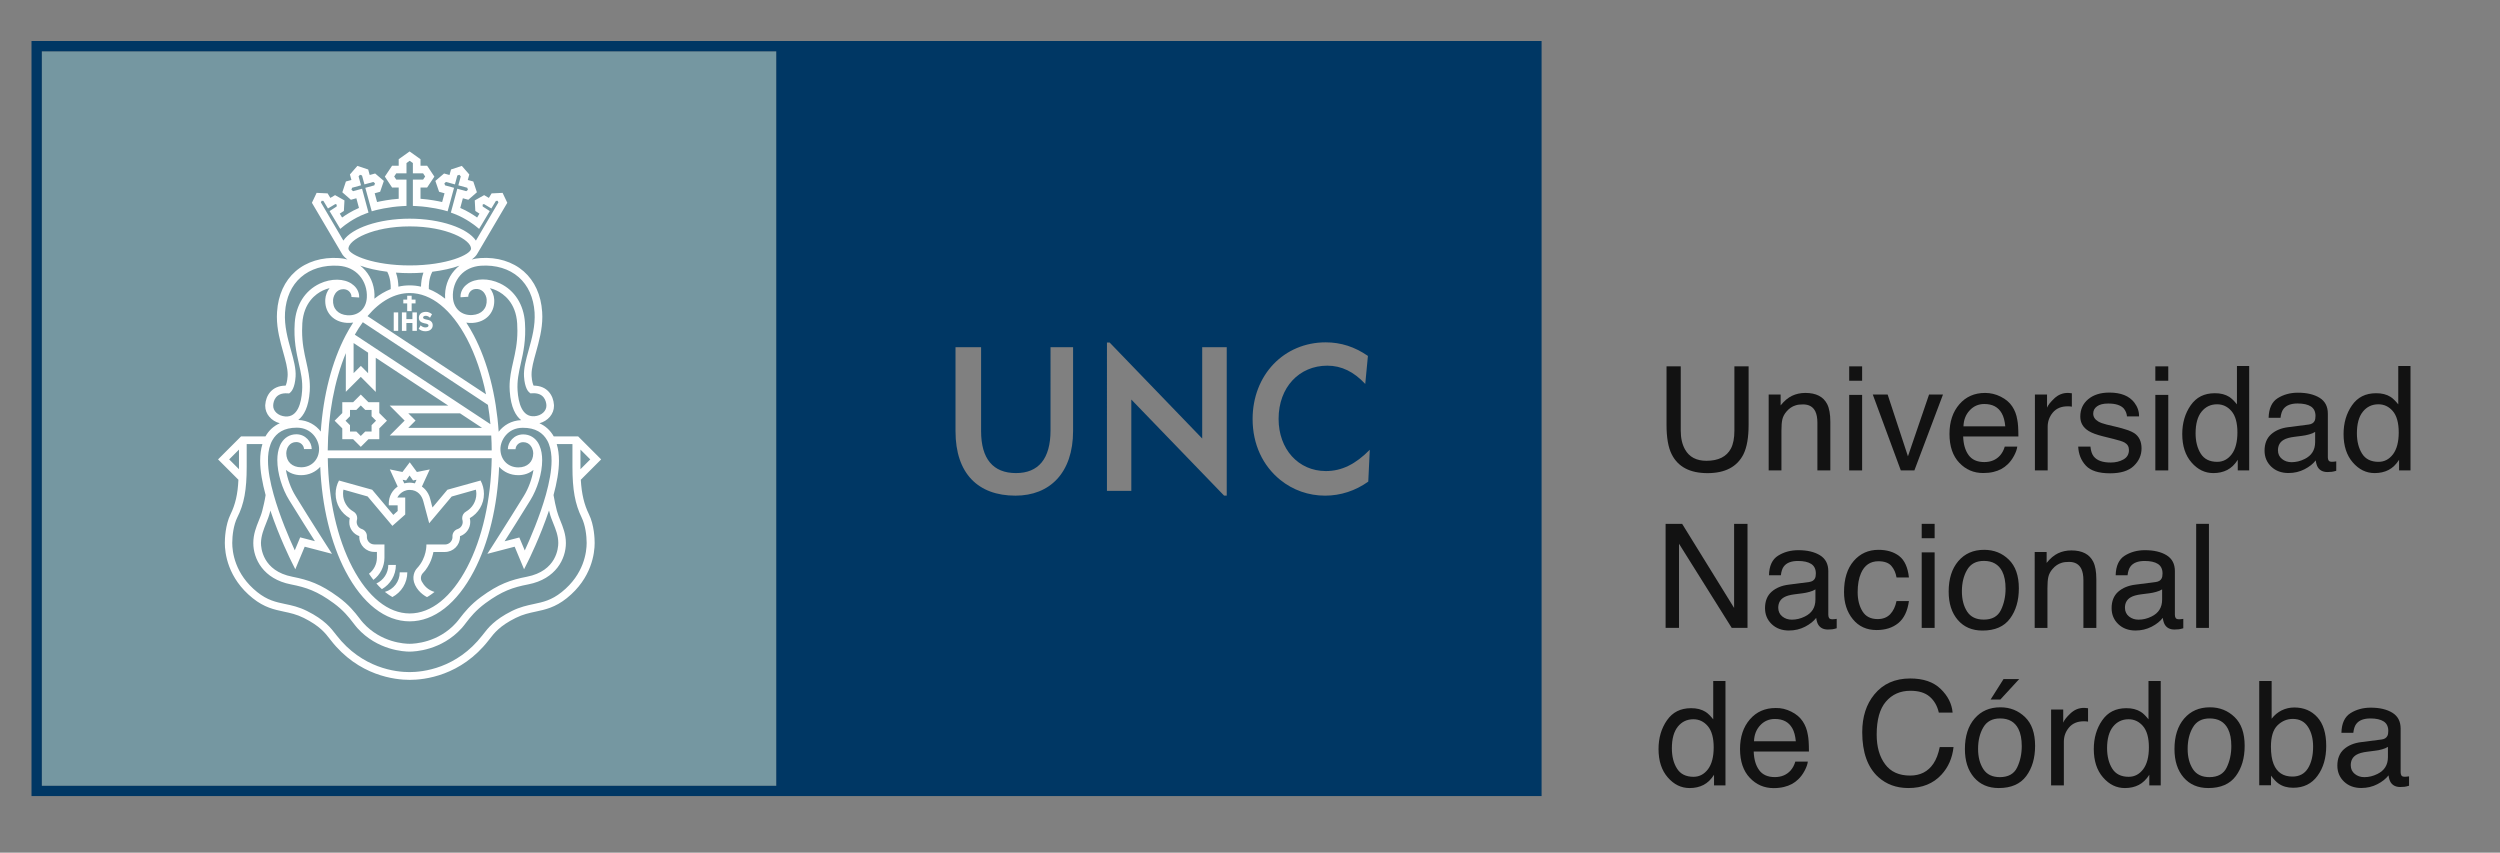 <?xml version="1.0" encoding="utf-8"?>
<!-- Generator: Adobe Illustrator 24.0.1, SVG Export Plug-In . SVG Version: 6.00 Build 0)  -->
<svg version="1.1" id="Capa_1" xmlns="http://www.w3.org/2000/svg" xmlns:xlink="http://www.w3.org/1999/xlink" x="0px" y="0px"
	 viewBox="0 0 431 147" style="enable-background:new 0 0 431 147;" xml:space="preserve">
<rect x="0" y="0" width="431" height="147" fill="#808080" stroke="none"/>
<style type="text/css">
	.st0{fill:#7597A1;}
	.st1{fill:#121212;}
	.st2{fill:#003764;}
	.st3{fill:#FFFFFF;}
</style>
<path d="M513.15,1205.34c1.02-1.37,1.53-3.12,1.53-5.22c0-2.18-0.58-3.83-1.73-4.95c-1.16-1.12-2.57-1.68-4.24-1.68
	c-1.87,0-3.35,0.65-4.46,1.95c-1.11,1.3-1.66,3.05-1.66,5.25c0,2.05,0.52,3.68,1.58,4.9c1.05,1.22,2.47,1.82,4.25,1.82
	C510.56,1207.4,512.14,1206.72,513.15,1205.34z M505.76,1204.12c-0.6-0.93-0.9-2.09-0.9-3.48c0-1.45,0.3-2.68,0.9-3.71
	c0.6-1.02,1.57-1.54,2.89-1.54c1.49,0,2.55,0.6,3.16,1.81c0.39,0.76,0.58,1.76,0.58,2.98c0,1.35-0.27,2.58-0.8,3.68
	c-0.53,1.1-1.52,1.65-2.96,1.65C507.32,1205.51,506.36,1205.05,505.76,1204.12z M509.8,1219.29h1.68l3.25-3.53h-2.71L509.8,1219.29z
	 M522.05,1195.72c0.33-0.11,0.76-0.16,1.28-0.16c1.02,0,1.73,0.41,2.12,1.22c0.24,0.49,0.35,1.13,0.35,1.93v8.23h2.23v-8.38
	c0-1.32-0.18-2.33-0.54-3.04c-0.65-1.29-1.9-1.94-3.76-1.94c-0.85,0-1.61,0.17-2.31,0.5c-0.69,0.33-1.35,0.89-1.96,1.65v-1.87h-2.09
	v13.08h2.2v-6.84c0-0.85,0.05-1.51,0.16-1.97c0.11-0.46,0.35-0.9,0.71-1.34C520.92,1196.25,521.45,1195.9,522.05,1195.72z
	 M511.5,1220.63c-1.87,0-3.35,0.65-4.46,1.95c-1.11,1.3-1.66,3.05-1.66,5.25c0,2.05,0.52,3.68,1.58,4.9
	c1.05,1.22,2.47,1.82,4.25,1.82c2.14,0,3.72-0.69,4.74-2.06c1.02-1.38,1.53-3.12,1.53-5.22c0-2.18-0.58-3.83-1.73-4.95
	C514.59,1221.19,513.17,1220.63,511.5,1220.63z M514.38,1231.01c-0.53,1.1-1.52,1.65-2.96,1.65c-1.31,0-2.27-0.46-2.87-1.39
	c-0.6-0.93-0.9-2.09-0.9-3.48c0-1.45,0.3-2.68,0.9-3.71c0.6-1.02,1.57-1.54,2.89-1.54c1.49,0,2.55,0.6,3.16,1.8
	c0.39,0.76,0.58,1.76,0.58,2.98C515.18,1228.68,514.91,1229.91,514.38,1231.01z M499.97,1230.34c-0.92,1.37-2.26,2.06-4.02,2.06
	c-1.91,0-3.35-0.65-4.31-1.96c-0.96-1.3-1.45-3.01-1.45-5.1c0-2.56,0.53-4.46,1.6-5.7c1.07-1.24,2.47-1.86,4.21-1.86
	c1.42,0,2.53,0.34,3.32,1.01c0.79,0.68,1.31,1.59,1.58,2.75h2.38c-0.14-1.52-0.83-2.88-2.06-4.08c-1.24-1.2-2.98-1.8-5.23-1.8
	c-2.63,0-4.7,0.92-6.19,2.76c-1.38,1.69-2.08,3.86-2.08,6.51c0,3.48,0.92,6.06,2.77,7.73c1.4,1.26,3.13,1.89,5.19,1.89
	c2.39,0,4.29-0.77,5.7-2.31c1.17-1.28,1.87-2.86,2.08-4.75h-2.38C500.82,1228.67,500.46,1229.62,499.97,1230.34z M580.08,1161.78
	v6.61c-0.49-0.61-0.94-1.04-1.33-1.29c-0.67-0.42-1.51-0.64-2.51-0.64c-1.8,0-3.18,0.7-4.15,2.09c-0.97,1.39-1.45,3.04-1.45,4.95
	c0,2.03,0.53,3.66,1.59,4.89c1.06,1.22,2.32,1.84,3.77,1.84c0.9,0,1.7-0.18,2.4-0.54c0.7-0.36,1.3-0.94,1.81-1.75v1.83h1.97v-18
	H580.08z M579.18,1177c-0.65,0.87-1.48,1.31-2.5,1.31c-1.3,0-2.25-0.47-2.84-1.41c-0.59-0.94-0.89-2.11-0.89-3.51
	c0-1.64,0.34-2.88,1.03-3.73c0.68-0.85,1.58-1.27,2.68-1.27c0.99,0,1.82,0.4,2.49,1.19c0.67,0.79,1.01,2.01,1.01,3.66
	C580.16,1174.88,579.84,1176.13,579.18,1177z M493.89,1206.11c0.98-0.8,1.59-2.07,1.83-3.8h-2.14c-0.2,0.96-0.57,1.72-1.1,2.28
	c-0.53,0.56-1.25,0.83-2.16,0.83c-1.19,0-2.06-0.45-2.61-1.34c-0.55-0.89-0.83-1.99-0.83-3.3c0-1.3,0.19-2.39,0.58-3.28
	c0.6-1.36,1.6-2.05,3-2.05c1.02,0,1.77,0.27,2.23,0.8c0.46,0.53,0.76,1.2,0.89,2h2.14c-0.19-1.75-0.74-2.98-1.67-3.69
	c-0.92-0.71-2.12-1.07-3.59-1.07c-1.72,0-3.14,0.64-4.26,1.92c-1.11,1.28-1.67,3.06-1.67,5.36c0,1.87,0.51,3.43,1.52,4.68
	c1.02,1.25,2.38,1.87,4.09,1.87C491.67,1207.31,492.91,1206.91,493.89,1206.11z M581.24,1232.6c-0.3,0-0.5-0.07-0.59-0.21
	c-0.09-0.14-0.14-0.32-0.14-0.55v-7.53c0-1.24-0.48-2.15-1.42-2.74c-0.96-0.59-2.21-0.88-3.74-0.88c-1.32,0-2.49,0.32-3.49,0.95
	c-1,0.63-1.52,1.76-1.57,3.38h2.05c0.08-0.68,0.26-1.19,0.52-1.54c0.48-0.62,1.29-0.93,2.43-0.93c0.99,0,1.75,0.17,2.28,0.51
	c0.53,0.34,0.8,0.89,0.8,1.64c0,0.37-0.05,0.65-0.15,0.85c-0.17,0.36-0.51,0.57-1.01,0.63l-3.5,0.44c-1.23,0.16-2.22,0.57-2.97,1.23
	s-1.13,1.61-1.13,2.82c0,1.11,0.38,2.03,1.15,2.76c0.77,0.74,1.76,1.1,2.97,1.1c1.01,0,1.93-0.22,2.77-0.65
	c0.84-0.43,1.48-0.94,1.93-1.53c0.07,0.52,0.2,0.92,0.38,1.21c0.34,0.54,0.89,0.8,1.65,0.8c0.31,0,0.55-0.01,0.73-0.04
	s0.44-0.09,0.78-0.18v-1.62c-0.14,0.02-0.27,0.04-0.39,0.05C581.45,1232.59,581.34,1232.6,581.24,1232.6z M578.31,1229.21
	c0,1.35-0.61,2.32-1.83,2.91c-0.72,0.36-1.47,0.54-2.24,0.54c-0.63,0-1.18-0.18-1.64-0.55c-0.46-0.37-0.69-0.86-0.69-1.5
	c0-0.84,0.34-1.45,1.02-1.83c0.4-0.23,1-0.39,1.79-0.5l1.33-0.17c0.41-0.05,0.82-0.13,1.24-0.24c0.42-0.12,0.77-0.26,1.03-0.43
	V1229.21z M542.25,1207.18c0.18-0.02,0.44-0.08,0.78-0.18v-1.62c-0.14,0.02-0.27,0.04-0.39,0.05c-0.12,0.01-0.23,0.02-0.33,0.02
	c-0.3,0-0.5-0.07-0.59-0.21c-0.09-0.14-0.14-0.32-0.14-0.55v-7.53c0-1.24-0.48-2.15-1.43-2.74c-0.96-0.59-2.2-0.88-3.74-0.88
	c-1.32,0-2.49,0.32-3.49,0.95c-1,0.63-1.52,1.76-1.56,3.38h2.05c0.08-0.68,0.26-1.19,0.52-1.54c0.48-0.62,1.29-0.93,2.43-0.93
	c0.99,0,1.75,0.17,2.28,0.51c0.53,0.34,0.8,0.88,0.8,1.64c0,0.37-0.05,0.65-0.15,0.85c-0.17,0.36-0.51,0.57-1.01,0.63l-3.5,0.44
	c-1.23,0.15-2.22,0.57-2.97,1.23c-0.76,0.67-1.13,1.61-1.13,2.82c0,1.11,0.38,2.03,1.15,2.76c0.77,0.74,1.76,1.1,2.97,1.1
	c1.01,0,1.93-0.22,2.77-0.65c0.84-0.43,1.48-0.94,1.93-1.53c0.07,0.52,0.2,0.92,0.38,1.21c0.34,0.54,0.89,0.8,1.65,0.8
	C541.83,1207.22,542.07,1207.2,542.25,1207.18z M539.38,1202.06c0,1.35-0.61,2.32-1.83,2.91c-0.72,0.36-1.47,0.54-2.24,0.54
	c-0.63,0-1.18-0.18-1.64-0.55c-0.46-0.37-0.69-0.87-0.69-1.5c0-0.84,0.34-1.45,1.02-1.83c0.4-0.23,1-0.39,1.79-0.5l1.33-0.17
	c0.4-0.05,0.82-0.13,1.24-0.25c0.42-0.12,0.77-0.26,1.03-0.43V1202.06z M545.25,1189v17.94h2.2V1189H545.25z M482.55,1205.45
	c-0.3,0-0.5-0.07-0.59-0.21c-0.09-0.14-0.14-0.32-0.14-0.55v-7.53c0-1.24-0.48-2.15-1.43-2.74c-0.96-0.59-2.2-0.88-3.74-0.88
	c-1.32,0-2.49,0.32-3.49,0.95s-1.52,1.76-1.56,3.38h2.05c0.08-0.68,0.26-1.19,0.52-1.54c0.48-0.62,1.29-0.93,2.43-0.93
	c0.99,0,1.75,0.17,2.28,0.51c0.53,0.34,0.8,0.88,0.8,1.64c0,0.37-0.05,0.65-0.15,0.85c-0.17,0.36-0.51,0.57-1.01,0.63l-3.5,0.44
	c-1.23,0.15-2.22,0.57-2.97,1.23c-0.76,0.67-1.13,1.61-1.13,2.82c0,1.11,0.38,2.03,1.15,2.76c0.77,0.74,1.76,1.1,2.97,1.1
	c1.01,0,1.93-0.22,2.77-0.65c0.84-0.43,1.48-0.94,1.93-1.53c0.07,0.52,0.2,0.92,0.38,1.21c0.34,0.54,0.89,0.8,1.65,0.8
	c0.31,0,0.55-0.01,0.73-0.04s0.44-0.08,0.78-0.18v-1.62c-0.14,0.02-0.27,0.04-0.39,0.05
	C482.76,1205.44,482.65,1205.45,482.55,1205.45z M479.61,1202.06c0,1.35-0.61,2.32-1.83,2.91c-0.72,0.36-1.47,0.54-2.24,0.54
	c-0.63,0-1.18-0.18-1.64-0.55c-0.46-0.37-0.69-0.87-0.69-1.5c0-0.84,0.34-1.45,1.02-1.83c0.4-0.23,1-0.39,1.79-0.5l1.33-0.17
	c0.4-0.05,0.82-0.13,1.24-0.25c0.42-0.12,0.77-0.26,1.03-0.43V1202.06z M547.64,1220.63c-1.87,0-3.35,0.65-4.46,1.95
	c-1.11,1.3-1.66,3.05-1.66,5.25c0,2.05,0.52,3.68,1.58,4.9c1.05,1.22,2.47,1.82,4.25,1.82c2.14,0,3.72-0.69,4.74-2.06
	c1.02-1.38,1.53-3.12,1.53-5.22c0-2.18-0.58-3.83-1.73-4.95C550.72,1221.19,549.31,1220.63,547.64,1220.63z M550.51,1231.01
	c-0.53,1.1-1.52,1.65-2.96,1.65c-1.31,0-2.27-0.46-2.87-1.39c-0.6-0.93-0.9-2.09-0.9-3.48c0-1.45,0.3-2.68,0.9-3.71
	c0.6-1.02,1.57-1.54,2.89-1.54c1.49,0,2.55,0.6,3.16,1.8c0.39,0.76,0.58,1.76,0.58,2.98
	C551.31,1228.68,551.05,1229.91,550.51,1231.01z M537.02,1222.69c-0.49-0.61-0.94-1.04-1.33-1.29c-0.67-0.42-1.51-0.64-2.51-0.64
	c-1.8,0-3.18,0.7-4.15,2.09c-0.97,1.4-1.45,3.04-1.45,4.95c0,2.03,0.53,3.66,1.59,4.89c1.06,1.22,2.32,1.84,3.77,1.84
	c0.9,0,1.7-0.18,2.4-0.54c0.7-0.36,1.3-0.94,1.81-1.75v1.83h1.97v-18h-2.11V1222.69z M536.12,1231.3c-0.65,0.87-1.48,1.31-2.5,1.31
	c-1.3,0-2.25-0.47-2.84-1.41c-0.59-0.94-0.89-2.11-0.89-3.51c0-1.64,0.34-2.88,1.03-3.73c0.68-0.84,1.58-1.27,2.68-1.27
	c0.99,0,1.82,0.4,2.49,1.19c0.67,0.79,1.01,2.01,1.01,3.66C537.1,1229.18,536.77,1230.43,536.12,1231.3z M568.69,1178.3
	c-0.3,0-0.5-0.07-0.59-0.21c-0.09-0.14-0.14-0.32-0.14-0.55v-7.53c0-1.24-0.48-2.15-1.42-2.74c-0.96-0.59-2.21-0.88-3.74-0.88
	c-1.32,0-2.49,0.32-3.49,0.95c-1,0.63-1.52,1.76-1.56,3.38h2.05c0.08-0.68,0.26-1.19,0.52-1.54c0.48-0.62,1.29-0.93,2.43-0.93
	c0.99,0,1.75,0.17,2.28,0.51c0.53,0.34,0.8,0.88,0.8,1.64c0,0.37-0.05,0.65-0.15,0.85c-0.17,0.36-0.51,0.57-1.01,0.63l-3.5,0.44
	c-1.23,0.15-2.22,0.57-2.97,1.23c-0.76,0.67-1.13,1.61-1.13,2.82c0,1.11,0.38,2.03,1.15,2.76c0.77,0.74,1.76,1.1,2.97,1.1
	c1.01,0,1.93-0.22,2.77-0.65c0.84-0.43,1.48-0.94,1.93-1.53c0.07,0.52,0.2,0.92,0.38,1.21c0.34,0.54,0.89,0.8,1.65,0.8
	c0.31,0,0.55-0.01,0.73-0.04s0.44-0.08,0.78-0.18v-1.62c-0.14,0.02-0.27,0.04-0.39,0.05C568.9,1178.29,568.79,1178.3,568.69,1178.3z
	 M565.76,1174.91c0,1.35-0.61,2.32-1.83,2.91c-0.72,0.36-1.47,0.54-2.24,0.54c-0.63,0-1.18-0.18-1.64-0.55
	c-0.46-0.37-0.69-0.87-0.69-1.5c0-0.84,0.34-1.45,1.02-1.83c0.4-0.23,1-0.39,1.79-0.5l1.33-0.17c0.41-0.05,0.82-0.13,1.24-0.24
	c0.42-0.12,0.77-0.26,1.03-0.43V1174.91z M525.91,1220.72c-0.87,0-1.64,0.31-2.31,0.94c-0.67,0.63-1.09,1.16-1.26,1.6v-2.26h-2.09
	v13.08h2.2v-7.52c0-0.93,0.3-1.75,0.89-2.46c0.6-0.71,1.45-1.07,2.56-1.07c0.13,0,0.25,0,0.36,0.01c0.11,0.01,0.23,0.03,0.36,0.05
	v-2.31c-0.24-0.02-0.4-0.04-0.5-0.05C526.02,1220.73,525.95,1220.72,525.91,1220.72z M552.28,1168.39
	c-0.49-0.61-0.94-1.04-1.33-1.29c-0.67-0.42-1.51-0.64-2.51-0.64c-1.8,0-3.18,0.7-4.15,2.09c-0.97,1.39-1.45,3.04-1.45,4.95
	c0,2.03,0.53,3.66,1.59,4.89c1.06,1.22,2.32,1.84,3.77,1.84c0.9,0,1.7-0.18,2.4-0.54c0.7-0.36,1.3-0.94,1.81-1.75v1.83h1.97v-18
	h-2.11V1168.39z M551.38,1177c-0.65,0.87-1.48,1.31-2.5,1.31c-1.3,0-2.25-0.47-2.84-1.41c-0.59-0.94-0.89-2.11-0.89-3.51
	c0-1.64,0.34-2.88,1.03-3.73c0.68-0.85,1.58-1.27,2.68-1.27c0.99,0,1.82,0.4,2.49,1.19c0.67,0.79,1.01,2.01,1.01,3.66
	C552.35,1174.88,552.03,1176.13,551.38,1177z M562.17,1220.66c-0.78,0-1.51,0.17-2.18,0.5c-0.67,0.33-1.25,0.81-1.73,1.44v-6.51
	h-2.14v18h2.03v-1.66c0.47,0.63,0.9,1.08,1.31,1.37c0.69,0.48,1.53,0.72,2.52,0.72c1.78,0,3.17-0.68,4.18-2.05
	c1-1.37,1.51-3.09,1.51-5.16c0-2.18-0.51-3.83-1.52-4.95C565.13,1221.22,563.8,1220.66,562.17,1220.66z M564.52,1231.15
	c-0.59,0.95-1.48,1.42-2.67,1.42c-1.58,0-2.66-0.72-3.24-2.16c-0.31-0.77-0.47-1.76-0.47-3c0-1.7,0.38-2.93,1.13-3.67
	c0.75-0.74,1.63-1.11,2.64-1.11c1.15,0,2.02,0.45,2.61,1.36c0.59,0.91,0.89,2.05,0.89,3.42
	C565.4,1228.96,565.11,1230.21,564.52,1231.15z M467.89,1189h-2.31v14.5l-8.96-14.5h-2.86v17.94h2.31v-14.51l9.09,14.51h2.72V1189z
	 M508.53,1180.24c0.66,0,1.26-0.06,1.78-0.19c0.98-0.23,1.8-0.67,2.46-1.32c0.4-0.37,0.75-0.86,1.08-1.45
	c0.32-0.59,0.51-1.12,0.57-1.6h-2.16c-0.16,0.58-0.43,1.09-0.81,1.53c-0.68,0.76-1.59,1.14-2.73,1.14c-1.22,0-2.12-0.4-2.7-1.21
	c-0.58-0.8-0.89-1.87-0.93-3.2h9.52c0-1.32-0.07-2.28-0.19-2.88c-0.15-0.88-0.44-1.64-0.87-2.3c-0.45-0.69-1.11-1.25-1.98-1.68
	c-0.87-0.43-1.76-0.65-2.68-0.65c-1.83,0-3.31,0.65-4.44,1.96c-1.13,1.31-1.7,3.01-1.7,5.11c0,2.13,0.56,3.79,1.69,4.97
	C505.54,1179.65,506.91,1180.24,508.53,1180.24z M506.21,1169.43c0.68-0.72,1.52-1.09,2.52-1.09c1.4,0,2.39,0.53,2.99,1.58
	c0.32,0.57,0.53,1.32,0.62,2.27h-7.2C505.17,1171.07,505.53,1170.16,506.21,1169.43z M519.65,1172.27c0-0.93,0.3-1.75,0.89-2.46
	c0.6-0.71,1.45-1.07,2.56-1.07c0.13,0,0.25,0,0.36,0.01c0.11,0.01,0.23,0.03,0.36,0.05v-2.31c-0.24-0.02-0.4-0.04-0.5-0.05
	c-0.1-0.01-0.17-0.01-0.21-0.01c-0.87,0-1.64,0.31-2.31,0.94c-0.67,0.63-1.09,1.16-1.26,1.6v-2.26h-2.09v13.08h2.2V1172.27z
	 M500.16,1189h-2.23v2.48h2.23V1189z M496.67,1179.78l4.92-13.08h-2.4l-3.64,10.65l-3.5-10.65h-2.55l4.83,13.08H496.67z
	 M540.44,1161.85h-2.23v2.48h2.23V1161.85z M540.44,1166.77h-2.23v13.02h2.23V1166.77z M461.98,1222.69
	c-0.49-0.61-0.94-1.04-1.33-1.29c-0.67-0.42-1.51-0.64-2.51-0.64c-1.8,0-3.18,0.7-4.15,2.09c-0.97,1.4-1.45,3.04-1.45,4.95
	c0,2.03,0.53,3.66,1.59,4.89c1.06,1.22,2.32,1.84,3.77,1.84c0.9,0,1.7-0.18,2.4-0.54c0.7-0.36,1.3-0.94,1.81-1.75v1.83h1.97v-18
	h-2.11V1222.69z M461.08,1231.3c-0.65,0.87-1.48,1.31-2.5,1.31c-1.3,0-2.25-0.47-2.84-1.41c-0.59-0.94-0.89-2.11-0.89-3.51
	c0-1.64,0.34-2.88,1.03-3.73c0.68-0.84,1.58-1.27,2.68-1.27c0.99,0,1.82,0.4,2.49,1.19c0.67,0.79,1.01,2.01,1.01,3.66
	C462.06,1229.18,461.73,1230.43,461.08,1231.3z M532.71,1177.89c-0.63,0.35-1.36,0.53-2.19,0.53c-1.4,0-2.38-0.35-2.94-1.06
	c-0.31-0.39-0.49-0.95-0.56-1.69h-2.11c0.06,1.3,0.5,2.4,1.32,3.28c0.82,0.88,2.21,1.33,4.18,1.33c1.83,0,3.19-0.42,4.08-1.27
	c0.89-0.85,1.34-1.85,1.34-3.02c0-1.21-0.43-2.09-1.28-2.65c-0.55-0.36-1.63-0.73-3.24-1.11l-1.48-0.35
	c-0.65-0.15-1.14-0.33-1.47-0.54c-0.58-0.34-0.86-0.8-0.86-1.36c0-0.52,0.22-0.94,0.66-1.25s1.08-0.48,1.93-0.48
	c1.27,0,2.17,0.29,2.69,0.87c0.32,0.41,0.5,0.86,0.54,1.35h2.08c0.02-0.85-0.25-1.64-0.8-2.37c-0.88-1.16-2.32-1.74-4.32-1.74
	c-1.53,0-2.74,0.38-3.64,1.15c-0.9,0.77-1.36,1.77-1.36,3c0,1.05,0.48,1.87,1.44,2.47c0.54,0.34,1.37,0.65,2.51,0.93l1.77,0.44
	c0.95,0.24,1.59,0.44,1.91,0.62c0.5,0.29,0.76,0.72,0.76,1.28C533.66,1176.99,533.34,1177.54,532.71,1177.89z M478.3,1225.36
	c-0.15-0.88-0.44-1.64-0.87-2.3c-0.45-0.69-1.11-1.25-1.98-1.69c-0.87-0.43-1.76-0.65-2.68-0.65c-1.83,0-3.31,0.65-4.44,1.96
	s-1.7,3.01-1.7,5.11c0,2.13,0.56,3.79,1.69,4.97c1.12,1.18,2.5,1.77,4.11,1.77c0.66,0,1.26-0.07,1.78-0.2
	c0.98-0.23,1.8-0.67,2.46-1.32c0.4-0.37,0.75-0.86,1.08-1.45c0.32-0.59,0.51-1.12,0.57-1.6h-2.16c-0.16,0.58-0.43,1.09-0.81,1.53
	c-0.68,0.76-1.59,1.14-2.73,1.14c-1.22,0-2.12-0.4-2.7-1.21c-0.58-0.8-0.89-1.87-0.93-3.2h9.52
	C478.49,1226.92,478.43,1225.96,478.3,1225.36z M469.03,1226.49c0.04-1.12,0.4-2.04,1.08-2.76c0.68-0.72,1.52-1.08,2.52-1.08
	c1.4,0,2.39,0.53,2.99,1.58c0.32,0.57,0.53,1.32,0.62,2.27H469.03z M473.72,1172.94c0-0.85,0.05-1.51,0.16-1.97
	c0.11-0.46,0.35-0.9,0.71-1.34c0.46-0.54,0.98-0.89,1.59-1.07c0.33-0.11,0.76-0.16,1.28-0.16c1.02,0,1.73,0.41,2.12,1.22
	c0.24,0.49,0.35,1.13,0.35,1.93v8.23h2.23v-8.38c0-1.32-0.18-2.33-0.54-3.04c-0.65-1.29-1.9-1.94-3.76-1.94
	c-0.85,0-1.61,0.17-2.31,0.5c-0.69,0.33-1.35,0.89-1.96,1.65v-1.87h-2.09v13.08h2.2V1172.94z M487.66,1166.77h-2.23v13.02h2.23
	V1166.77z M487.66,1161.85h-2.23v2.48h2.23V1161.85z M461.01,1180.25c3.03,0,5.1-1.08,6.19-3.25c0.6-1.19,0.89-2.88,0.89-5.09
	v-10.07h-2.45v11.08c0,1.29-0.2,2.32-0.6,3.09c-0.75,1.41-2.15,2.11-4.23,2.11c-1.73,0-2.96-0.65-3.69-1.95
	c-0.49-0.86-0.74-1.94-0.74-3.25v-11.08h-2.45v10.07c0,2.21,0.3,3.9,0.89,5.09C455.91,1179.17,457.97,1180.25,461.01,1180.25z
	 M497.92,1206.93h2.23v-13.02h-2.23V1206.93z M373.88,1174.3l-15.96-16.55h-0.45v25.58h4.2v-15.75l15.99,16.56h0.46v-25.59h-4.23
	V1174.3z M347.74,1172.9c0,4.87-2.06,7.35-5.95,7.35c-3.95,0-6.02-2.45-6.02-7.25v-14.45h-4.41v14.49c0,7.25,3.85,11.1,10.33,11.1
	c5.91,0,9.94-3.92,9.94-11.17v-14.42h-3.88V1172.9z M387.04,1170.9c0-5.46,3.57-9.17,8.4-9.17c2.45,0,4.58,1.05,6.54,3.15l0.46-4.83
	c-2.28-1.58-4.66-2.34-7.28-2.34c-7.17,0-12.6,5.6-12.6,13.23c0,4.34,1.75,8.05,4.79,10.5c2.17,1.75,4.87,2.7,7.7,2.7
	c2.69,0,5.25-0.84,7.45-2.42l0.25-5.5c-2.42,2.45-4.79,3.67-7.56,3.67C390.44,1179.9,387.04,1176.12,387.04,1170.9z M236.83,1152.72
	h0.77c0,0,0-1.21,0-1.33c0.11,0,0.67,0,0.67,0v-0.66c0,0-0.56,0-0.67,0c0-0.11,0-0.67,0-0.67h-0.77c0,0,0,0.55,0,0.67
	c-0.11,0-0.67,0-0.67,0v0.66c0,0,0.56,0,0.67,0C236.83,1151.51,236.83,1152.72,236.83,1152.72z M234.51,1156.12h0.77v-3.18h-0.77
	V1156.12z M240.91,1154.45c-0.1-0.08-0.19-0.15-0.42-0.21l-0.54-0.12c-0.15-0.04-0.2-0.07-0.25-0.1l-0.04-0.02
	c-0.08-0.04-0.11-0.1-0.11-0.18c0-0.1,0.04-0.17,0.12-0.22c0.09-0.06,0.21-0.09,0.36-0.09c0.25,0,0.51,0.15,0.65,0.28l0.06,0.06
	l0.35-0.61l-0.05-0.04c-0.23-0.17-0.58-0.37-0.97-0.37c-0.4,0-0.72,0.1-0.93,0.29c-0.21,0.19-0.32,0.44-0.32,0.73
	c0,0.32,0.11,0.56,0.34,0.71c0.14,0.09,0.27,0.17,0.59,0.24l0.33,0.07c0.14,0.03,0.19,0.06,0.25,0.1l0.05,0.03
	c0.07,0.04,0.1,0.1,0.1,0.18c0,0.14-0.07,0.23-0.23,0.29c-0.09,0.03-0.21,0.05-0.35,0.05c-0.28,0-0.61-0.19-0.7-0.3l-0.06-0.07
	l-0.35,0.6l0.04,0.04c0.22,0.18,0.59,0.39,1.09,0.39c0.41,0,0.73-0.1,0.95-0.29c0.23-0.2,0.34-0.45,0.34-0.74
	c0-0.29-0.1-0.52-0.29-0.67L240.91,1154.45z M237.73,1154.1h-1.04c0-0.12,0-1.16,0-1.16h-0.77v3.18h0.77c0,0,0-1.24,0-1.36h1.04
	c0,0.12,0,1.36,0,1.36h0.77v-3.18h-0.77C237.73,1152.93,237.73,1153.98,237.73,1154.1z M232.02,1168.42c0,0-1.5,0-1.87,0
	c-0.26-0.26-1.32-1.32-1.32-1.32s-1.06,1.06-1.32,1.32c-0.37,0-1.87,0-1.87,0s0,1.5,0,1.87c-0.26,0.26-1.32,1.32-1.32,1.32
	s1.06,1.06,1.32,1.32c0,0.36,0,1.87,0,1.87s1.5,0,1.87,0c0.26,0.26,1.32,1.32,1.32,1.32s1.06-1.06,1.32-1.32c0.37,0,1.87,0,1.87,0
	s0-1.5,0-1.87c0.26-0.26,1.32-1.32,1.32-1.32s-1.06-1.06-1.32-1.32C232.02,1169.92,232.02,1168.42,232.02,1168.42z M230.69,1172.38
	c0,0,0,0.69,0,1.09c-0.4,0-1.09,0-1.09,0s-0.48,0.48-0.77,0.77c-0.28-0.29-0.77-0.77-0.77-0.77s-0.69,0-1.09,0c0-0.4,0-1.09,0-1.09
	s-0.49-0.49-0.77-0.77c0.29-0.29,0.77-0.77,0.77-0.77s0-0.69,0-1.09c0.4,0,1.09,0,1.09,0s0.49-0.48,0.77-0.77
	c0.29,0.29,0.77,0.77,0.77,0.77s0.69,0,1.09,0c0,0.4,0,1.09,0,1.09s0.49,0.49,0.77,0.77
	C231.18,1171.89,230.69,1172.38,230.69,1172.38z M232.99,1201.11c0.03,0.02,0.05,0.04,0.08,0.07c0.41,0.32,0.81,0.6,1.21,0.82
	c1.53-0.81,2.57-2.41,2.57-4.26h-1.31C235.54,1199.35,234.46,1200.7,232.99,1201.11z M234.88,1196.48h-1.31
	c0,1.42-0.84,2.64-2.05,3.19c0.31,0.36,0.63,0.69,0.95,0.98C233.9,1199.82,234.88,1198.27,234.88,1196.48z M266.31,1174.32h-4.21
	c-0.58-1.03-1.41-1.8-2.47-2.27c1.48-0.4,2.51-1.6,2.51-3.01c0-0.06,0-0.13-0.01-0.19c-0.1-1.54-1.09-3.28-3.51-3.29
	c-0.11-0.24-0.28-0.72-0.34-1.62c-0.01-0.1-0.01-0.2-0.01-0.3c0-1.09,0.36-2.37,0.77-3.84c0.51-1.84,1.09-3.9,1.09-6.13
	c0-0.27-0.01-0.54-0.03-0.82c-0.19-2.91-1.29-5.33-3.18-6.99c-1.91-1.67-4.56-2.49-7.47-2.29c-0.52,0.03-1.02,0.12-1.49,0.26
	c0.46-0.33,0.81-0.7,1.01-1.09l5.12-8.69l-0.81-1.71l-1.9,0.09c0,0-0.33,0.54-0.47,0.78c-0.24-0.14-0.81-0.48-0.81-0.48l-1.62,0.91
	l0.1,1.82c0,0,0.5,0.32,0.71,0.45c-0.17,0.28-0.22,0.37-0.4,0.67c-0.62-0.44-1.65-1.11-2.91-1.65c0.14-0.53,0.29-1.09,0.45-1.67
	c0.3,0.08,0.94,0.26,0.94,0.26l1.48-1.29l-0.62-1.86c0,0-0.65-0.18-0.95-0.26c0.08-0.3,0.26-0.95,0.26-0.95l-1.29-1.48l-1.86,0.62
	c0,0-0.18,0.65-0.26,0.95c-0.3-0.08-0.94-0.26-0.94-0.26l-1.5,1.28l0.64,1.87c0,0,0.64,0.18,0.94,0.26
	c-0.15,0.54-0.27,0.98-0.41,1.51c-0.76-0.17-2.13-0.44-3.73-0.56v-1.94c0.39,0,1.14,0,1.14,0l1.25-1.88l-1.25-1.88
	c0,0-0.75,0-1.14,0c0-0.39,0-1.12,0-1.12l-1.88-1.34l-1.88,1.34c0,0,0,0.74,0,1.12c-0.39,0-1.14,0-1.14,0l-1.25,1.88l1.25,1.88
	c0,0,0.75,0,1.14,0v1.94c-1.59,0.12-2.96,0.39-3.73,0.56c-0.14-0.52-0.27-0.97-0.41-1.51c0.3-0.08,0.94-0.26,0.94-0.26l0.64-1.87
	l-1.5-1.28c0,0-0.64,0.18-0.94,0.26c-0.08-0.3-0.26-0.95-0.26-0.95l-1.86-0.62l-1.29,1.48c0,0,0.18,0.65,0.26,0.95
	c-0.3,0.08-0.95,0.26-0.95,0.26l-0.62,1.86l1.48,1.29c0,0,0.64-0.18,0.94-0.26c0.16,0.58,0.31,1.14,0.45,1.67
	c-1.25,0.54-2.29,1.21-2.91,1.65c-0.18-0.3-0.23-0.39-0.4-0.67c0.21-0.13,0.71-0.45,0.71-0.45l0.1-1.82l-1.62-0.91
	c0,0-0.57,0.34-0.81,0.48c-0.14-0.24-0.47-0.78-0.47-0.78l-1.9-0.09l-0.81,1.71l5.11,8.67c0.2,0.4,0.55,0.77,1.02,1.11
	c-0.47-0.13-0.97-0.22-1.49-0.25c-2.91-0.19-5.56,0.62-7.47,2.29c-1.89,1.66-2.99,4.07-3.18,6.99c-0.02,0.27-0.03,0.55-0.03,0.82
	c0,2.23,0.58,4.29,1.09,6.13c0.41,1.47,0.77,2.75,0.77,3.84c0,0.1,0,0.2-0.01,0.3c-0.06,0.9-0.23,1.39-0.34,1.62
	c-2.42,0.01-3.41,1.75-3.51,3.29c-0.01,0.06-0.01,0.13-0.01,0.19c0,1.41,1.03,2.61,2.51,3.01c-1.06,0.47-1.89,1.24-2.47,2.27h-4.21
	l-3.96,3.96l3.51,3.51c-0.15,2.49-0.58,4.27-1.4,5.94c-0.92,1.88-0.99,4.27-0.99,4.96c0,1.71,0.47,6.05,4.81,9.52
	c2.01,1.61,3.71,1.96,5.34,2.31c1.14,0.24,2.21,0.47,3.46,1.09c2.76,1.38,3.72,2.63,4.49,3.63l0.15,0.19
	c4.8,6.19,11.14,6.86,13.63,6.86s8.83-0.67,13.63-6.86l0.15-0.19c0.77-1,1.73-2.26,4.49-3.63c1.25-0.62,2.33-0.85,3.46-1.09
	c1.64-0.35,3.33-0.71,5.34-2.31c4.34-3.47,4.81-7.82,4.81-9.52c0-0.69-0.07-3.08-0.99-4.96c-0.82-1.68-1.25-3.45-1.4-5.94l3.51-3.51
	L266.31,1174.32z M260.94,1174.98c0.06,0.1,0.11,0.2,0.16,0.3c0.05,0.12,0.11,0.24,0.15,0.36c0.35,0.91,0.46,1.93,0.46,2.88
	c0,1.72-0.4,3.76-0.97,5.82c-1.07,3.81-2.74,7.67-3.65,9.64c-0.35-0.84-0.94-2.24-0.94-2.24s-1.56,0.41-2.54,0.66
	c0.99-1.55,2.65-4.18,4.45-7.1c1.18-1.92,2.03-4.6,2.03-6.88c0-0.92-0.14-1.77-0.45-2.48c-0.07-0.17-0.15-0.34-0.25-0.5
	c0,0,0-0.01,0-0.01l0,0c-0.51-0.84-1.39-1.46-2.57-1.46c-1.59,0-2.65,1.32-2.65,2.55h1.33c0-0.04,0-0.08,0.01-0.12
	c0.07-0.5,0.52-1.09,1.31-1.09c0.59,0,1.01,0.26,1.28,0.61c0.07,0.09,0.13,0.17,0.18,0.27c0.04,0.07,0.07,0.14,0.1,0.21
	c0.12,0.28,0.17,0.57,0.17,0.82c0,1.48-1.01,2.44-2.57,2.44c-1.79,0-3.09-1.33-3.09-3.17c0-1.48,1.22-3.66,3.84-3.66
	C258.97,1172.81,260.24,1173.73,260.94,1174.98z M223.13,1176.74c0.05-6.17,1.15-12.01,3.12-16.78v6.67c0,0,2.04-2.04,2.58-2.58
	c0.54,0.54,2.58,2.6,2.58,2.6v-5.89l12.51,8.25h-10.1c0,0,2.04,2.04,2.57,2.58c-0.53,0.54-2.57,2.58-2.57,2.58l17.5,0
	c0.05,0.85,0.08,1.7,0.08,2.56H223.13z M251.4,1178.07c-0.11,7.13-1.61,13.79-4.25,18.84c-2.68,5.11-6.19,7.93-9.88,7.93
	s-7.2-2.82-9.88-7.93c-2.64-5.05-4.14-11.71-4.25-18.84H251.4z M219.42,1161.45c-0.36-1.58-0.72-3.21-0.72-5.35
	c0-0.41,0.01-0.84,0.04-1.29c0.24-3.56,2.32-5.07,3.54-5.65c0.38-0.18,0.77-0.31,1.16-0.41c-0.42,0.54-0.7,1.23-0.74,1.92
	c-0.01,0.1-0.01,0.2-0.01,0.3c0,2.09,1.49,3.63,3.71,3.77c0.38,0.03,0.75,0.01,1.11-0.05c-0.45,0.69-0.89,1.43-1.3,2.22
	c-2.38,4.54-3.86,10.32-4.29,16.57c-0.85-1.11-2.18-1.93-3.88-2c0.94-0.73,1.79-2.17,1.97-4.97c0.02-0.26,0.03-0.52,0.03-0.78
	C220.04,1164.2,219.74,1162.86,219.42,1161.45z M243.36,1150.49c0,0.03,0.01,0.06,0.01,0.09c-0.91-0.72-1.85-1.28-2.82-1.66
	c-0.02-0.62,0.01-1.9,0.6-2.99c1.73-0.22,3.35-0.57,4.68-1.05c-0.31,0.24-0.61,0.52-0.87,0.82
	C243.83,1146.98,243.25,1148.73,243.36,1150.49z M237.26,1144.84c-6.21,0-10.25-1.76-10.55-2.78c0,0,0,0,0,0
	c-0.01-0.04-0.02-0.08-0.02-0.11c0-1.53,4.21-3.84,10.57-3.84c6.35,0,10.57,2.31,10.57,3.84
	C247.83,1142.94,243.71,1144.84,237.26,1144.84z M239.63,1146.08c-0.32,0.89-0.4,1.77-0.41,2.42c-0.64-0.15-1.29-0.22-1.95-0.22
	s-1.31,0.07-1.95,0.22c-0.01-0.64-0.1-1.53-0.41-2.42c0.79,0.06,1.58,0.09,2.37,0.09S238.84,1146.14,239.63,1146.08z
	 M233.38,1145.93c0.58,1.09,0.62,2.37,0.6,2.99c-0.97,0.39-1.92,0.94-2.82,1.66c0-0.03,0.01-0.06,0.01-0.09
	c0.12-1.76-0.46-3.51-1.59-4.8c-0.27-0.3-0.56-0.58-0.87-0.82C230.03,1145.36,231.66,1145.71,233.38,1145.93z M237.26,1149.6
	c3.69,0,7.2,2.82,9.88,7.93c1.44,2.76,2.54,6,3.27,9.53l-20.42-13.49C232.17,1150.99,234.67,1149.6,237.26,1149.6z M250.74,1168.88
	c0.18,1.09,0.32,2.2,0.43,3.33l-23.37-15.43c0.44-0.78,0.9-1.5,1.38-2.15L250.74,1168.88z M237.02,1170.34c2.05,0,7.62,0,8.92,0
	l3.79,2.5c-3.67,0-10.8,0-12.71,0c0.38-0.38,1.25-1.25,1.25-1.25S237.4,1170.72,237.02,1170.34z M230.08,1159.88v3.54
	c-0.38-0.38-1.25-1.26-1.25-1.26s-0.88,0.87-1.25,1.25v-5.19L230.08,1159.88z M248.32,1156.91c-0.41-0.79-0.85-1.53-1.3-2.22
	c0.36,0.06,0.73,0.08,1.12,0.05c2.22-0.15,3.7-1.68,3.7-3.77c0-0.1,0-0.2-0.01-0.3c-0.04-0.69-0.32-1.38-0.74-1.92
	c0.39,0.09,0.78,0.23,1.16,0.41c1.22,0.58,3.31,2.08,3.54,5.65c0.03,0.45,0.04,0.88,0.04,1.29c0,2.14-0.37,3.77-0.73,5.35
	c-0.32,1.41-0.62,2.75-0.62,4.3c0,0.25,0.01,0.51,0.03,0.78c0.19,2.8,1.04,4.24,1.97,4.97c-1.7,0.07-3.03,0.89-3.88,2
	C252.18,1167.24,250.7,1161.46,248.32,1156.91z M249.54,1144.89c2.56-0.17,4.87,0.53,6.51,1.97c1.62,1.42,2.57,3.52,2.74,6.07
	c0.15,2.31-0.47,4.54-1.02,6.5c-0.46,1.65-0.89,3.21-0.8,4.58c0.13,1.96,0.73,2.59,0.92,2.73l0.2,0.16l0.26-0.02
	c2.1-0.14,2.43,1.38,2.48,2.04c0.06,1-0.85,1.84-2.08,1.92c-2.14,0.14-2.75-2.33-2.89-4.42c-0.11-1.69,0.2-3.09,0.56-4.7
	c0.43-1.89,0.91-4.03,0.71-7.02c-0.2-3.1-1.77-5.56-4.3-6.76c-1.98-0.94-4.22-0.91-5.59,0.07l0.01,0.01
	c-0.77,0.5-1.23,1.35-1.23,2.17c0,0.05,0,0.1,0,0.14l1.33-0.09c-0.04-0.52,0.39-1.28,1.27-1.34c0.47-0.03,0.88,0.1,1.21,0.39
	c0.47,0.41,0.66,1.03,0.69,1.44c0.1,1.51-0.86,2.55-2.46,2.66c-0.9,0.06-1.7-0.19-2.31-0.72c-0.62-0.55-0.99-1.34-1.05-2.3
	c-0.09-1.41,0.37-2.81,1.27-3.83C246.83,1145.57,248.07,1144.98,249.54,1144.89z M225.83,1140.56c-1.31-2.23-3.64-6.18-3.88-6.59
	c0.06-0.12,0.07-0.14,0.13-0.27c0.14,0.01,0.17,0.01,0.3,0.01c0.18,0.31,0.79,1.31,0.79,1.31s0.98-0.59,1.29-0.77
	c0.1,0.06,0.12,0.07,0.23,0.12c-0.01,0.15-0.01,0.17-0.02,0.31c-0.28,0.18-1.22,0.79-1.22,0.79l1.84,3.07l0.6-0.49
	c0.02-0.01,1.63-1.34,3.7-2.11l0.57-0.21l-1.11-4.11c0,0-1.19,0.33-1.55,0.42c-0.12-0.1-0.15-0.13-0.28-0.24
	c0.05-0.16,0.07-0.2,0.11-0.35c0.36-0.1,1.54-0.42,1.54-0.42s-0.33-1.18-0.42-1.54c0.1-0.12,0.13-0.15,0.24-0.28
	c0.16,0.05,0.2,0.07,0.35,0.12c0.1,0.36,0.42,1.54,0.42,1.54s1.19-0.33,1.54-0.42c0.12,0.1,0.15,0.13,0.28,0.24
	c-0.06,0.17-0.07,0.2-0.12,0.35c-0.36,0.1-1.55,0.42-1.55,0.42l1.11,4.05l0.64-0.18c0.02-0.01,2.18-0.59,4.72-0.72l0.63-0.03v-4.53
	c0,0-1.35,0-1.76,0c-0.13-0.2-0.21-0.31-0.36-0.55c0.15-0.23,0.23-0.34,0.36-0.55c0.4,0,1.76,0,1.76,0s0-1.37,0-1.77
	c0.19-0.14,0.31-0.22,0.55-0.39c0.24,0.17,0.35,0.25,0.55,0.39c0,0.4,0,1.77,0,1.77s1.35,0,1.76,0c0.14,0.2,0.21,0.31,0.36,0.55
	c-0.15,0.23-0.23,0.34-0.36,0.55c-0.4,0-1.76,0-1.76,0v4.53l0.63,0.03c2.54,0.13,4.7,0.71,4.72,0.72l0.64,0.18l1.11-4.05
	c0,0-1.19-0.33-1.55-0.42c-0.05-0.15-0.06-0.18-0.12-0.35c0.13-0.11,0.16-0.14,0.28-0.24c0.36,0.1,1.54,0.42,1.54,0.42
	s0.32-1.18,0.42-1.54c0.15-0.05,0.18-0.06,0.35-0.12c0.11,0.13,0.14,0.16,0.24,0.28c-0.1,0.36-0.42,1.54-0.42,1.54
	s1.18,0.33,1.54,0.42c0.05,0.15,0.06,0.18,0.11,0.35c-0.13,0.11-0.16,0.14-0.28,0.24c-0.36-0.1-1.55-0.42-1.55-0.42l-1.11,4.11
	l0.57,0.21c2.07,0.78,3.69,2.1,3.7,2.11l0.6,0.49l0.4-0.66l1.44-2.41c0,0-0.94-0.6-1.22-0.79c-0.01-0.13-0.01-0.16-0.02-0.31
	c0.11-0.06,0.12-0.07,0.22-0.12c0.31,0.19,1.29,0.77,1.29,0.77s0.6-1,0.79-1.31c0.13-0.01,0.16-0.01,0.3-0.01
	c0.06,0.13,0.07,0.16,0.13,0.27c-0.24,0.4-2.57,4.36-3.88,6.59c-1.44-2.15-6.09-3.78-11.44-3.78S227.27,1138.4,225.83,1140.56z
	 M213.72,1168.93c0.04-0.66,0.37-2.18,2.48-2.04l0.26,0.02l0.2-0.16c0.18-0.15,0.79-0.77,0.92-2.73c0.09-1.37-0.34-2.93-0.8-4.58
	c-0.55-1.96-1.17-4.19-1.02-6.5c0.17-2.55,1.11-4.65,2.74-6.07c1.64-1.44,3.95-2.14,6.51-1.97c1.46,0.1,2.7,0.68,3.58,1.68
	c0.9,1.02,1.36,2.42,1.27,3.83c-0.06,0.96-0.43,1.75-1.05,2.3c-0.61,0.53-1.4,0.78-2.31,0.72c-1.59-0.11-2.56-1.15-2.46-2.66
	c0.03-0.41,0.22-1.03,0.69-1.44c0.33-0.29,0.73-0.42,1.21-0.39c0.88,0.06,1.31,0.82,1.27,1.34l1.33,0.09c0-0.05,0-0.1,0-0.14
	c0-0.82-0.46-1.67-1.23-2.17l0.01-0.01c-1.37-0.98-3.62-1-5.59-0.07c-2.53,1.2-4.09,3.66-4.3,6.76c-0.2,2.99,0.29,5.13,0.71,7.02
	c0.36,1.61,0.68,3,0.56,4.7c-0.14,2.09-0.75,4.56-2.89,4.42C214.57,1170.77,213.66,1169.93,213.72,1168.93z M213.28,1175.64
	c0.05-0.12,0.1-0.24,0.15-0.36c0.05-0.1,0.1-0.21,0.16-0.3c0.7-1.25,1.98-2.17,4.21-2.17c2.62,0,3.84,2.18,3.84,3.66
	c0,1.84-1.3,3.17-3.09,3.17c-1.56,0-2.57-0.96-2.57-2.44c0-0.24,0.06-0.54,0.17-0.82c0.03-0.07,0.07-0.15,0.1-0.21
	c0.05-0.09,0.11-0.18,0.18-0.27c0.27-0.35,0.69-0.61,1.28-0.61c0.8,0,1.25,0.6,1.32,1.09c0,0.04,0.01,0.08,0.01,0.12h1.33
	c0-1.23-1.07-2.55-2.65-2.55c-1.17,0-2.05,0.62-2.57,1.46v0c0,0,0,0.01-0.01,0.01c-0.09,0.16-0.18,0.33-0.25,0.5
	c-0.31,0.72-0.45,1.56-0.45,2.48c0,2.28,0.84,4.96,2.03,6.88c1.8,2.92,3.47,5.56,4.45,7.1c-0.98-0.25-2.54-0.66-2.54-0.66
	s-0.58,1.4-0.93,2.24c-0.91-1.97-2.59-5.83-3.65-9.64c-0.58-2.06-0.97-4.1-0.97-5.82C212.81,1177.57,212.93,1176.55,213.28,1175.64z
	 M212.5,1189.31c0.24-0.6,0.49-1.22,0.64-1.84l0.03-0.12c0.02-0.09,0.04-0.17,0.06-0.26c1.53,4.56,3.51,8.56,3.65,8.83l0.65,1.3
	c0,0,1.32-3.16,1.62-3.89c0.8,0.21,4.71,1.23,4.71,1.23l-0.92-1.43c-0.02-0.04-2.53-3.92-5.35-8.51c-0.85-1.37-1.42-3.01-1.68-4.53
	c0.67,0.57,1.57,0.91,2.62,0.91c1.34,0,2.5-0.55,3.3-1.44c0.28,6.79,1.81,13.12,4.36,18c2.92,5.57,6.84,8.64,11.06,8.64
	s8.14-3.07,11.06-8.64c2.56-4.89,4.08-11.21,4.36-18c0.8,0.9,1.96,1.44,3.3,1.44c1.05,0,1.95-0.34,2.63-0.91
	c-0.25,1.52-0.83,3.16-1.68,4.53c-2.83,4.59-5.33,8.47-5.35,8.51l-0.92,1.43c0,0,3.92-1.02,4.71-1.23c0.3,0.73,1.62,3.89,1.62,3.89
	l0.65-1.3c0.14-0.27,2.12-4.27,3.65-8.83c0.02,0.09,0.04,0.18,0.06,0.26l0.03,0.12c0.15,0.63,0.4,1.25,0.64,1.84
	c0.42,1.05,0.86,2.13,0.86,3.38c0,0.8-0.26,4.82-5.42,5.82c-2.79,0.54-4.88,1.26-7.9,3.48c-1.84,1.35-2.86,2.66-3.61,3.62
	c-0.25,0.33-0.47,0.61-0.68,0.84c-3.11,3.45-7.22,3.62-8.02,3.62c-0.79,0-4.91-0.17-8.02-3.62c-0.21-0.23-0.43-0.51-0.68-0.84
	c-0.74-0.96-1.76-2.27-3.61-3.62c-3.02-2.22-5.11-2.93-7.9-3.48c-5.16-1-5.42-5.03-5.42-5.82
	C211.64,1191.44,212.08,1190.36,212.5,1189.31z M206.14,1178.28l1.69-1.69v2.97c0,0.14,0,0.28,0,0.41L206.14,1178.28z
	 M266.96,1188.31c0.63,1.29,0.86,3.1,0.86,4.37c0,1.51-0.42,5.38-4.31,8.48c-1.76,1.41-3.23,1.72-4.79,2.05
	c-1.17,0.25-2.38,0.51-3.78,1.2c-3.03,1.51-4.14,2.96-4.95,4.01l-0.14,0.18c-4.44,5.73-10.28,6.35-12.58,6.35s-8.14-0.62-12.58-6.35
	l-0.14-0.18c-0.81-1.05-1.92-2.5-4.95-4.01c-1.4-0.7-2.61-0.95-3.78-1.2c-1.56-0.33-3.03-0.64-4.79-2.05
	c-3.89-3.11-4.31-6.97-4.31-8.48c0-1.27,0.23-3.09,0.86-4.37c1.15-2.34,1.59-4.8,1.59-8.76v-3.91h2.71
	c-0.26,0.84-0.39,1.81-0.39,2.88c0,1.77,0.38,3.84,0.94,5.91c-0.16,1.05-0.37,1.87-0.55,2.6l-0.03,0.12
	c-0.13,0.54-0.35,1.08-0.59,1.67c-0.45,1.11-0.95,2.37-0.95,3.88c0,2.71,1.7,6.2,6.49,7.13c2.66,0.52,4.53,1.16,7.37,3.24
	c1.69,1.24,2.61,2.42,3.34,3.37c0.26,0.33,0.5,0.65,0.74,0.92c3.49,3.86,8.11,4.06,9,4.06s5.52-0.2,9-4.06
	c0.24-0.27,0.49-0.58,0.74-0.92c0.73-0.95,1.65-2.12,3.34-3.37c2.84-2.08,4.71-2.73,7.37-3.24c4.79-0.93,6.5-4.42,6.5-7.13
	c0-1.51-0.51-2.76-0.96-3.88c-0.23-0.58-0.45-1.13-0.59-1.67l-0.03-0.12c-0.18-0.73-0.38-1.55-0.55-2.6
	c0.56-2.07,0.94-4.13,0.94-5.91c0-1.07-0.13-2.03-0.39-2.88h2.71v3.91C265.37,1183.52,265.82,1185.98,266.96,1188.31z
	 M266.7,1179.97c0-0.14,0-0.27,0-0.41v-2.97l1.69,1.69L266.7,1179.97z M172.06,1235.94H432.4v-130.17H172.06V1235.94z
	 M302.17,1107.54H430.4v126.21H302.17V1107.54z M173.84,1107.54h126.62v126.62H173.84V1107.54z M228.58,1191.51L228.58,1191.51
	l-0.01,0.13c0,1.43,1.16,2.59,2.6,2.59l0.44,0v1.01c-0.01,1.12-0.54,2.11-1.37,2.75c0.25,0.38,0.51,0.73,0.77,1.06
	c1.16-0.88,1.9-2.27,1.9-3.83v-2.28h-1.75c-0.71,0-1.29-0.58-1.29-1.29l0.01-0.14c0-0.58-0.39-1.08-0.92-1.24l0,0
	c-0.5-0.18-0.85-0.66-0.85-1.21c0-0.03,0-0.16,0.03-0.28c0.02-0.07,0.06-0.16,0.06-0.39c0-0.49-0.27-0.91-0.67-1.13l0,0
	c-1.06-0.6-1.77-1.74-1.77-3.05c0-0.25,0.02-0.49,0.07-0.72l4.17,1.18l4.27,5.07l2.21-1.96l0-2.92h-1.36c0,0,0.62-1.32,2.13-1.32
	c1.4,0,2.11,1.01,2.35,1.96l1.01,3.79l3.88-4.61l4.17-1.18c0.05,0.23,0.08,0.47,0.08,0.72c0,1.3-0.71,2.44-1.77,3.05l0,0
	c-0.4,0.22-0.67,0.64-0.67,1.13c0,0.22,0.04,0.31,0.06,0.39c0.03,0.12,0.03,0.24,0.03,0.28c0,0.56-0.36,1.04-0.85,1.21v0
	c-0.53,0.16-0.92,0.65-0.92,1.24l0.01,0.14c0,0.71-0.58,1.29-1.3,1.29h-3.2c0,0,0.11,2.27-1.62,4.1c-0.39,0.41-0.98,1.52-0.33,2.89
	c0.68,1.44,2.06,2.08,2.06,2.08c0.5-0.26,1.29-0.89,1.29-0.89c-1.17-0.34-1.8-1.09-2.19-1.79c-0.3-0.54-0.14-1.16,0.23-1.51
	c0.51-0.48,1.1-1.5,1.34-2.12c0.31-0.79,0.43-1.47,0.43-1.47l1.98,0c1.43,0,2.6-1.16,2.6-2.59v-0.13h0
	c1.03-0.35,1.77-1.32,1.77-2.46c0-0.22-0.03-0.44-0.08-0.65c1.46-0.83,2.44-2.4,2.44-4.19c0-0.83-0.21-1.61-0.58-2.3l-5.72,1.59
	l-2.57,3.06c0,0-0.21-0.66-0.37-1.39c-0.35-1.55-1.46-2.21-1.46-2.21l1.36-2.96l-2.22,0.44l-1.23-1.67l-1.26,1.67l-2.18-0.45
	l1.36,2.96c-0.89,0.61-1.54,1.63-1.54,2.97c0,0.1,0.01,0.27,0.01,0.27h1.52l0.01,0.97l-0.75,0.68l-3.65-4.34l-5.72-1.59
	c-0.37,0.68-0.58,1.46-0.58,2.3c0,1.8,0.98,3.36,2.44,4.19c-0.05,0.21-0.08,0.42-0.08,0.65
	C226.81,1190.19,227.55,1191.16,228.58,1191.51z M236.64,1181.91l0.6-0.85l0.6,0.85l0.61-0.12l-0.29,0.62c0,0-0.51-0.12-0.92-0.12
	s-0.92,0.12-0.92,0.12l-0.28-0.62L236.64,1181.91z"/>
<g>
	<rect x="7.21" y="8.85" class="st0" width="126.62" height="126.62"/>
	<g>
		<g>
			<path class="st1" d="M289.76,63.16v11.08c0,1.3,0.25,2.38,0.74,3.25c0.73,1.3,1.96,1.95,3.68,1.95c2.07,0,3.48-0.7,4.23-2.11
				c0.4-0.77,0.6-1.79,0.6-3.09V63.16h2.45v10.07c0,2.21-0.3,3.9-0.89,5.09c-1.09,2.16-3.16,3.25-6.19,3.25
				c-3.03,0-5.09-1.08-6.18-3.25c-0.6-1.19-0.89-2.88-0.89-5.09V63.16H289.76z"/>
			<path class="st1" d="M304.89,68.02h2.09v1.87c0.62-0.77,1.27-1.32,1.96-1.65c0.69-0.33,1.46-0.5,2.31-0.5
				c1.85,0,3.11,0.65,3.76,1.94c0.36,0.71,0.54,1.72,0.54,3.04v8.38h-2.23v-8.23c0-0.8-0.12-1.44-0.35-1.93
				c-0.39-0.81-1.1-1.22-2.12-1.22c-0.52,0-0.95,0.05-1.28,0.16c-0.6,0.18-1.13,0.54-1.58,1.07c-0.37,0.43-0.6,0.88-0.71,1.34
				c-0.11,0.46-0.16,1.12-0.16,1.97v6.84h-2.2V68.02z"/>
			<path class="st1" d="M318.8,63.16h2.23v2.48h-2.23V63.16z M318.8,68.08h2.23V81.1h-2.23V68.08z"/>
			<path class="st1" d="M325.43,68.02l3.5,10.65l3.64-10.65h2.4l-4.93,13.08h-2.34l-4.83-13.08H325.43z"/>
			<path class="st1" d="M344.93,68.39c0.87,0.43,1.53,1,1.98,1.68c0.44,0.66,0.73,1.42,0.87,2.3c0.13,0.6,0.19,1.56,0.19,2.88h-9.52
				c0.04,1.33,0.35,2.4,0.93,3.2c0.58,0.8,1.48,1.21,2.7,1.21c1.14,0,2.05-0.38,2.73-1.14c0.38-0.44,0.65-0.95,0.81-1.53h2.16
				c-0.06,0.48-0.25,1.01-0.57,1.6c-0.32,0.59-0.68,1.07-1.08,1.45c-0.66,0.65-1.48,1.09-2.46,1.32c-0.53,0.13-1.12,0.19-1.78,0.19
				c-1.62,0-2.99-0.59-4.11-1.77c-1.12-1.18-1.69-2.84-1.69-4.97c0-2.1,0.57-3.8,1.7-5.11c1.13-1.31,2.61-1.96,4.44-1.96
				C343.17,67.74,344.06,67.95,344.93,68.39z M345.71,73.5c-0.09-0.95-0.29-1.7-0.62-2.27c-0.6-1.05-1.59-1.58-2.99-1.58
				c-1,0-1.84,0.36-2.52,1.09c-0.68,0.72-1.04,1.64-1.08,2.76H345.71z"/>
			<path class="st1" d="M350.82,68.02h2.09v2.26c0.17-0.44,0.59-0.97,1.26-1.6c0.67-0.63,1.44-0.94,2.31-0.94
				c0.04,0,0.11,0,0.21,0.01c0.1,0.01,0.27,0.03,0.5,0.05v2.31c-0.13-0.02-0.25-0.04-0.36-0.05c-0.11-0.01-0.23-0.01-0.36-0.01
				c-1.11,0-1.96,0.36-2.56,1.07c-0.59,0.71-0.89,1.53-0.89,2.46v7.52h-2.2V68.02z"/>
			<path class="st1" d="M360.39,76.99c0.07,0.73,0.25,1.29,0.56,1.69c0.56,0.71,1.54,1.06,2.94,1.06c0.83,0,1.56-0.18,2.19-0.53
				c0.63-0.35,0.95-0.9,0.95-1.64c0-0.56-0.25-0.99-0.76-1.28c-0.32-0.18-0.96-0.39-1.91-0.62l-1.77-0.44
				c-1.13-0.28-1.97-0.59-2.51-0.93c-0.96-0.59-1.44-1.42-1.44-2.47c0-1.24,0.45-2.24,1.36-3c0.9-0.76,2.12-1.15,3.65-1.15
				c2,0,3.44,0.58,4.32,1.74c0.55,0.73,0.82,1.52,0.8,2.37h-2.08c-0.04-0.5-0.22-0.95-0.54-1.35c-0.52-0.58-1.41-0.87-2.69-0.87
				c-0.85,0-1.49,0.16-1.93,0.48s-0.66,0.73-0.66,1.25c0,0.57,0.29,1.02,0.86,1.36c0.33,0.2,0.82,0.38,1.47,0.54l1.48,0.35
				c1.61,0.38,2.69,0.75,3.24,1.11c0.85,0.56,1.28,1.44,1.28,2.65c0,1.16-0.45,2.17-1.34,3.02c-0.89,0.85-2.25,1.27-4.08,1.27
				c-1.97,0-3.36-0.44-4.18-1.33c-0.82-0.88-1.26-1.98-1.32-3.28H360.39z"/>
			<path class="st1" d="M371.58,63.16h2.23v2.48h-2.23V63.16z M371.58,68.08h2.23V81.1h-2.23V68.08z"/>
			<path class="st1" d="M384.32,68.42c0.39,0.25,0.83,0.67,1.33,1.29V63.1h2.11v18h-1.97v-1.83c-0.51,0.81-1.12,1.39-1.81,1.75
				c-0.7,0.36-1.5,0.54-2.4,0.54c-1.45,0-2.71-0.61-3.77-1.84c-1.06-1.22-1.59-2.85-1.59-4.89c0-1.9,0.48-3.55,1.45-4.95
				c0.97-1.4,2.35-2.09,4.15-2.09C382.82,67.78,383.65,68,384.32,68.42z M379.41,78.21c0.59,0.94,1.54,1.41,2.84,1.41
				c1.01,0,1.84-0.44,2.5-1.31c0.65-0.87,0.98-2.13,0.98-3.76c0-1.65-0.34-2.87-1.01-3.66c-0.67-0.79-1.5-1.19-2.49-1.19
				c-1.1,0-1.99,0.42-2.68,1.27c-0.68,0.84-1.03,2.09-1.03,3.73C378.52,76.1,378.82,77.27,379.41,78.21z"/>
			<path class="st1" d="M398.03,73.19c0.5-0.07,0.84-0.28,1.01-0.63c0.1-0.2,0.15-0.48,0.15-0.85c0-0.75-0.27-1.3-0.8-1.64
				c-0.53-0.34-1.29-0.51-2.28-0.51c-1.14,0-1.95,0.31-2.43,0.93c-0.27,0.34-0.44,0.86-0.52,1.54h-2.05
				c0.04-1.62,0.56-2.75,1.56-3.38s2.17-0.95,3.49-0.95c1.53,0,2.78,0.29,3.74,0.88c0.95,0.59,1.42,1.5,1.42,2.74v7.53
				c0,0.23,0.05,0.41,0.14,0.55c0.09,0.14,0.29,0.21,0.59,0.21c0.1,0,0.21-0.01,0.33-0.02c0.12-0.01,0.25-0.03,0.39-0.05v1.62
				c-0.34,0.1-0.6,0.16-0.78,0.18c-0.18,0.02-0.42,0.04-0.73,0.04c-0.76,0-1.31-0.27-1.65-0.8c-0.18-0.28-0.31-0.69-0.38-1.21
				c-0.45,0.59-1.09,1.1-1.93,1.53c-0.84,0.43-1.76,0.65-2.77,0.65c-1.21,0-2.2-0.37-2.97-1.1c-0.77-0.74-1.15-1.66-1.15-2.76
				c0-1.21,0.38-2.15,1.13-2.82c0.76-0.67,1.75-1.08,2.97-1.23L398.03,73.19z M393.42,79.13c0.46,0.37,1.01,0.55,1.64,0.55
				c0.77,0,1.52-0.18,2.24-0.54c1.22-0.59,1.83-1.56,1.83-2.91v-1.77c-0.27,0.17-0.61,0.32-1.03,0.43c-0.42,0.12-0.84,0.2-1.24,0.25
				l-1.33,0.17c-0.79,0.1-1.39,0.27-1.79,0.5c-0.68,0.38-1.02,0.99-1.02,1.83C392.72,78.26,392.96,78.76,393.42,79.13z"/>
			<path class="st1" d="M412.13,68.42c0.39,0.25,0.83,0.67,1.33,1.29V63.1h2.11v18h-1.97v-1.83c-0.51,0.81-1.12,1.39-1.81,1.75
				c-0.7,0.36-1.5,0.54-2.4,0.54c-1.45,0-2.71-0.61-3.77-1.84c-1.06-1.22-1.59-2.85-1.59-4.89c0-1.9,0.48-3.55,1.45-4.95
				c0.97-1.4,2.35-2.09,4.15-2.09C410.62,67.78,411.46,68,412.13,68.42z M407.22,78.21c0.59,0.94,1.54,1.41,2.84,1.41
				c1.01,0,1.84-0.44,2.5-1.31c0.65-0.87,0.98-2.13,0.98-3.76c0-1.65-0.34-2.87-1.01-3.66c-0.67-0.79-1.5-1.19-2.49-1.19
				c-1.1,0-1.99,0.42-2.68,1.27c-0.68,0.84-1.03,2.09-1.03,3.73C406.33,76.1,406.63,77.27,407.22,78.21z"/>
			<path class="st1" d="M287.14,90.31h2.86l8.96,14.5v-14.5h2.31v17.94h-2.72l-9.09-14.51v14.51h-2.31V90.31z"/>
			<path class="st1" d="M311.89,100.34c0.5-0.07,0.84-0.28,1.01-0.63c0.1-0.2,0.15-0.48,0.15-0.85c0-0.75-0.27-1.3-0.8-1.64
				c-0.53-0.34-1.29-0.51-2.28-0.51c-1.14,0-1.95,0.31-2.43,0.93c-0.27,0.34-0.44,0.86-0.52,1.54h-2.05
				c0.04-1.62,0.56-2.75,1.57-3.38c1-0.63,2.17-0.95,3.49-0.95c1.53,0,2.78,0.29,3.74,0.88c0.95,0.59,1.43,1.5,1.43,2.74v7.53
				c0,0.23,0.05,0.41,0.14,0.55c0.09,0.14,0.29,0.21,0.59,0.21c0.1,0,0.21-0.01,0.33-0.02c0.12-0.01,0.25-0.03,0.39-0.05v1.62
				c-0.34,0.1-0.6,0.16-0.78,0.18c-0.18,0.02-0.42,0.04-0.73,0.04c-0.76,0-1.31-0.27-1.65-0.8c-0.18-0.28-0.31-0.69-0.38-1.21
				c-0.45,0.59-1.09,1.1-1.93,1.53c-0.84,0.43-1.76,0.65-2.77,0.65c-1.21,0-2.2-0.37-2.97-1.1c-0.77-0.74-1.15-1.66-1.15-2.76
				c0-1.21,0.38-2.15,1.13-2.82c0.76-0.67,1.75-1.08,2.97-1.23L311.89,100.34z M307.27,106.28c0.46,0.37,1.01,0.55,1.64,0.55
				c0.77,0,1.52-0.18,2.24-0.54c1.22-0.59,1.83-1.56,1.83-2.91v-1.77c-0.27,0.17-0.61,0.32-1.03,0.43c-0.42,0.12-0.83,0.2-1.24,0.25
				l-1.33,0.17c-0.79,0.1-1.39,0.27-1.79,0.5c-0.68,0.38-1.02,0.99-1.02,1.83C306.58,105.41,306.81,105.91,307.27,106.28z"/>
			<path class="st1" d="M327.43,95.87c0.92,0.71,1.48,1.95,1.67,3.69h-2.14c-0.13-0.8-0.43-1.47-0.89-2
				c-0.46-0.53-1.21-0.8-2.23-0.8c-1.4,0-2.4,0.68-3,2.05c-0.39,0.89-0.58,1.98-0.58,3.28c0,1.31,0.28,2.41,0.83,3.3
				c0.55,0.89,1.42,1.34,2.61,1.34c0.91,0,1.63-0.28,2.16-0.83c0.53-0.55,0.9-1.31,1.1-2.28h2.14c-0.24,1.73-0.85,3-1.83,3.8
				c-0.98,0.8-2.22,1.2-3.75,1.2c-1.71,0-3.07-0.62-4.09-1.87c-1.02-1.25-1.52-2.81-1.52-4.68c0-2.29,0.56-4.08,1.67-5.36
				c1.11-1.28,2.53-1.92,4.26-1.92C325.31,94.79,326.5,95.15,327.43,95.87z"/>
			<path class="st1" d="M331.3,90.31h2.23v2.48h-2.23V90.31z M331.3,95.23h2.23v13.02h-2.23V95.23z"/>
			<path class="st1" d="M346.32,96.48c1.15,1.12,1.73,2.77,1.73,4.95c0,2.11-0.51,3.85-1.53,5.22c-1.02,1.38-2.6,2.06-4.74,2.06
				c-1.79,0-3.2-0.61-4.25-1.82c-1.05-1.22-1.58-2.85-1.58-4.9c0-2.2,0.55-3.94,1.66-5.25c1.11-1.3,2.59-1.95,4.46-1.95
				C343.75,94.79,345.17,95.35,346.32,96.48z M344.96,105.17c0.53-1.1,0.8-2.33,0.8-3.68c0-1.22-0.19-2.21-0.58-2.98
				c-0.61-1.2-1.66-1.81-3.16-1.81c-1.33,0-2.29,0.51-2.89,1.54c-0.6,1.02-0.9,2.26-0.9,3.71c0,1.39,0.3,2.55,0.9,3.48
				c0.6,0.93,1.56,1.39,2.87,1.39C343.43,106.83,344.42,106.27,344.96,105.17z"/>
			<path class="st1" d="M350.75,95.17h2.09v1.87c0.62-0.77,1.27-1.32,1.96-1.65c0.69-0.33,1.46-0.5,2.31-0.5
				c1.85,0,3.11,0.65,3.76,1.94c0.36,0.71,0.54,1.72,0.54,3.04v8.38h-2.23v-8.23c0-0.8-0.12-1.44-0.35-1.93
				c-0.39-0.81-1.1-1.22-2.12-1.22c-0.52,0-0.95,0.05-1.28,0.16c-0.6,0.18-1.13,0.54-1.58,1.07c-0.37,0.43-0.6,0.88-0.71,1.34
				c-0.11,0.46-0.16,1.12-0.16,1.97v6.84h-2.2V95.17z"/>
			<path class="st1" d="M371.66,100.34c0.5-0.07,0.84-0.28,1.01-0.63c0.1-0.2,0.15-0.48,0.15-0.85c0-0.75-0.27-1.3-0.8-1.64
				c-0.53-0.34-1.29-0.51-2.28-0.51c-1.14,0-1.95,0.31-2.43,0.93c-0.27,0.34-0.44,0.86-0.52,1.54h-2.05
				c0.04-1.62,0.56-2.75,1.56-3.38c1-0.63,2.17-0.95,3.49-0.95c1.53,0,2.78,0.29,3.74,0.88c0.95,0.59,1.42,1.5,1.42,2.74v7.53
				c0,0.23,0.05,0.41,0.14,0.55c0.09,0.14,0.29,0.21,0.59,0.21c0.1,0,0.21-0.01,0.33-0.02c0.12-0.01,0.25-0.03,0.39-0.05v1.62
				c-0.34,0.1-0.6,0.16-0.78,0.18s-0.42,0.04-0.73,0.04c-0.76,0-1.31-0.27-1.65-0.8c-0.18-0.28-0.31-0.69-0.38-1.21
				c-0.45,0.59-1.09,1.1-1.93,1.53c-0.84,0.43-1.76,0.65-2.77,0.65c-1.21,0-2.2-0.37-2.97-1.1c-0.77-0.74-1.15-1.66-1.15-2.76
				c0-1.21,0.38-2.15,1.13-2.82c0.76-0.67,1.75-1.08,2.98-1.23L371.66,100.34z M367.04,106.28c0.46,0.37,1.01,0.55,1.64,0.55
				c0.77,0,1.52-0.18,2.24-0.54c1.22-0.59,1.83-1.56,1.83-2.91v-1.77c-0.27,0.17-0.61,0.32-1.03,0.43c-0.42,0.12-0.83,0.2-1.24,0.25
				l-1.33,0.17c-0.79,0.1-1.39,0.27-1.79,0.5c-0.68,0.38-1.02,0.99-1.02,1.83C366.35,105.41,366.58,105.91,367.04,106.28z"/>
			<path class="st1" d="M378.62,90.31h2.2v17.94h-2.2V90.31z"/>
			<path class="st1" d="M294.03,122.72c0.39,0.24,0.83,0.67,1.33,1.29v-6.61h2.11v18h-1.97v-1.83c-0.51,0.81-1.12,1.39-1.81,1.75
				c-0.7,0.36-1.5,0.54-2.4,0.54c-1.45,0-2.71-0.61-3.77-1.84c-1.06-1.22-1.59-2.85-1.59-4.89c0-1.9,0.48-3.55,1.45-4.95
				c0.97-1.4,2.35-2.09,4.15-2.09C292.52,122.08,293.36,122.3,294.03,122.72z M289.12,132.51c0.59,0.94,1.54,1.41,2.84,1.41
				c1.01,0,1.84-0.44,2.5-1.31c0.65-0.87,0.98-2.13,0.98-3.76c0-1.65-0.34-2.87-1.01-3.66c-0.67-0.79-1.5-1.19-2.49-1.19
				c-1.1,0-1.99,0.42-2.68,1.27c-0.68,0.85-1.03,2.09-1.03,3.73C288.23,130.4,288.52,131.57,289.12,132.51z"/>
			<path class="st1" d="M308.82,122.69c0.87,0.43,1.53,1,1.98,1.69c0.44,0.66,0.73,1.42,0.87,2.3c0.13,0.6,0.19,1.56,0.19,2.88
				h-9.52c0.04,1.33,0.35,2.4,0.93,3.2c0.58,0.8,1.48,1.21,2.7,1.21c1.14,0,2.05-0.38,2.73-1.14c0.38-0.44,0.65-0.95,0.81-1.53h2.16
				c-0.06,0.48-0.25,1.01-0.57,1.6c-0.32,0.59-0.68,1.07-1.08,1.45c-0.66,0.65-1.48,1.09-2.46,1.32c-0.53,0.13-1.12,0.2-1.78,0.2
				c-1.62,0-2.99-0.59-4.11-1.77c-1.12-1.18-1.69-2.84-1.69-4.97c0-2.1,0.57-3.8,1.7-5.11c1.13-1.31,2.61-1.96,4.44-1.96
				C307.06,122.04,307.95,122.25,308.82,122.69z M309.6,127.8c-0.09-0.95-0.29-1.7-0.62-2.27c-0.6-1.05-1.59-1.58-2.99-1.58
				c-1,0-1.84,0.36-2.52,1.08c-0.68,0.72-1.04,1.64-1.08,2.76H309.6z"/>
			<path class="st1" d="M334.57,118.77c1.24,1.2,1.93,2.56,2.06,4.08h-2.38c-0.26-1.16-0.79-2.07-1.58-2.75
				c-0.79-0.68-1.89-1.01-3.32-1.01c-1.74,0-3.14,0.62-4.21,1.86c-1.07,1.24-1.6,3.14-1.6,5.7c0,2.1,0.48,3.8,1.45,5.1
				c0.96,1.31,2.4,1.96,4.31,1.96c1.76,0,3.1-0.69,4.02-2.06c0.49-0.72,0.85-1.67,1.09-2.85h2.38c-0.21,1.89-0.9,3.47-2.08,4.75
				c-1.41,1.54-3.31,2.31-5.7,2.31c-2.06,0-3.79-0.63-5.19-1.89c-1.84-1.67-2.77-4.25-2.77-7.73c0-2.65,0.69-4.82,2.08-6.51
				c1.5-1.84,3.56-2.76,6.19-2.76C331.59,116.97,333.33,117.57,334.57,118.77z"/>
			<path class="st1" d="M349.12,123.63c1.16,1.12,1.73,2.77,1.73,4.95c0,2.11-0.51,3.85-1.53,5.22c-1.02,1.37-2.6,2.06-4.74,2.06
				c-1.79,0-3.2-0.61-4.25-1.82c-1.05-1.22-1.58-2.85-1.58-4.9c0-2.2,0.55-3.95,1.66-5.25c1.11-1.3,2.59-1.95,4.46-1.95
				C346.55,121.94,347.96,122.51,349.12,123.63z M347.75,132.32c0.53-1.1,0.8-2.33,0.8-3.68c0-1.22-0.19-2.21-0.58-2.98
				c-0.61-1.2-1.66-1.8-3.16-1.8c-1.33,0-2.29,0.51-2.89,1.54c-0.6,1.02-0.9,2.26-0.9,3.71c0,1.39,0.3,2.55,0.9,3.48
				c0.6,0.93,1.56,1.39,2.87,1.39C346.23,133.97,347.22,133.42,347.75,132.32z M348.11,117.07l-3.25,3.53h-1.68l2.23-3.53H348.11z"
				/>
			<path class="st1" d="M353.61,122.32h2.09v2.26c0.17-0.44,0.59-0.97,1.26-1.6c0.67-0.63,1.44-0.94,2.31-0.94
				c0.04,0,0.11,0,0.21,0.01c0.1,0.01,0.26,0.03,0.5,0.05v2.31c-0.13-0.02-0.25-0.04-0.36-0.05c-0.11-0.01-0.23-0.01-0.36-0.01
				c-1.11,0-1.96,0.36-2.56,1.07c-0.6,0.71-0.89,1.53-0.89,2.46v7.52h-2.2V122.32z"/>
			<path class="st1" d="M369.07,122.72c0.39,0.24,0.83,0.67,1.33,1.29v-6.61h2.11v18h-1.97v-1.83c-0.51,0.81-1.12,1.39-1.81,1.75
				c-0.7,0.36-1.5,0.54-2.4,0.54c-1.45,0-2.71-0.61-3.77-1.84c-1.06-1.22-1.59-2.85-1.59-4.89c0-1.9,0.48-3.55,1.45-4.95
				c0.97-1.4,2.35-2.09,4.15-2.09C367.56,122.08,368.39,122.3,369.07,122.72z M364.15,132.51c0.59,0.94,1.54,1.41,2.84,1.41
				c1.01,0,1.84-0.44,2.5-1.31c0.65-0.87,0.98-2.13,0.98-3.76c0-1.65-0.34-2.87-1.01-3.66c-0.67-0.79-1.5-1.19-2.49-1.19
				c-1.1,0-1.99,0.42-2.68,1.27c-0.68,0.85-1.03,2.09-1.03,3.73C363.27,130.4,363.56,131.57,364.15,132.51z"/>
			<path class="st1" d="M385.25,123.63c1.16,1.12,1.73,2.77,1.73,4.95c0,2.11-0.51,3.85-1.53,5.22c-1.02,1.37-2.6,2.06-4.74,2.06
				c-1.79,0-3.2-0.61-4.25-1.82c-1.05-1.22-1.58-2.85-1.58-4.9c0-2.2,0.55-3.95,1.66-5.25c1.11-1.3,2.59-1.95,4.46-1.95
				C382.68,121.94,384.09,122.51,385.25,123.63z M383.88,132.32c0.53-1.1,0.8-2.33,0.8-3.68c0-1.22-0.19-2.21-0.58-2.98
				c-0.61-1.2-1.66-1.8-3.16-1.8c-1.33,0-2.29,0.51-2.89,1.54c-0.6,1.02-0.9,2.26-0.9,3.71c0,1.39,0.3,2.55,0.9,3.48
				c0.6,0.93,1.56,1.39,2.87,1.39C382.36,133.97,383.35,133.42,383.88,132.32z"/>
			<path class="st1" d="M389.49,117.4h2.14v6.51c0.48-0.63,1.06-1.11,1.73-1.44c0.67-0.33,1.4-0.5,2.18-0.5
				c1.63,0,2.96,0.56,3.97,1.68c1.02,1.12,1.53,2.77,1.53,4.95c0,2.07-0.5,3.79-1.51,5.16c-1,1.37-2.4,2.05-4.18,2.05
				c-1,0-1.84-0.24-2.52-0.72c-0.41-0.28-0.84-0.74-1.31-1.37v1.66h-2.03V117.4z M397.89,132.46c0.59-0.95,0.89-2.19,0.89-3.74
				c0-1.38-0.3-2.52-0.89-3.42c-0.59-0.9-1.46-1.36-2.61-1.36c-1,0-1.88,0.37-2.64,1.11c-0.75,0.74-1.13,1.96-1.13,3.67
				c0,1.23,0.15,2.23,0.46,3c0.58,1.44,1.66,2.16,3.24,2.16C396.41,133.88,397.3,133.41,397.89,132.46z"/>
			<path class="st1" d="M410.58,127.49c0.5-0.06,0.84-0.28,1.01-0.63c0.1-0.2,0.15-0.48,0.15-0.85c0-0.75-0.27-1.3-0.8-1.64
				c-0.53-0.34-1.29-0.51-2.28-0.51c-1.14,0-1.95,0.31-2.43,0.93c-0.27,0.34-0.44,0.86-0.52,1.54h-2.05
				c0.04-1.62,0.56-2.74,1.56-3.38c1-0.63,2.17-0.95,3.49-0.95c1.53,0,2.78,0.29,3.74,0.88c0.95,0.59,1.42,1.5,1.42,2.74v7.53
				c0,0.23,0.05,0.41,0.14,0.55c0.09,0.14,0.29,0.21,0.59,0.21c0.1,0,0.21-0.01,0.33-0.02c0.12-0.01,0.25-0.03,0.39-0.05v1.62
				c-0.34,0.1-0.6,0.16-0.78,0.18c-0.18,0.02-0.42,0.04-0.73,0.04c-0.76,0-1.31-0.27-1.65-0.8c-0.18-0.28-0.31-0.69-0.38-1.21
				c-0.45,0.59-1.09,1.1-1.93,1.53c-0.84,0.43-1.76,0.65-2.77,0.65c-1.21,0-2.2-0.37-2.97-1.1c-0.77-0.74-1.15-1.66-1.15-2.76
				c0-1.21,0.38-2.15,1.13-2.82c0.76-0.67,1.75-1.08,2.97-1.23L410.58,127.49z M405.97,133.43c0.46,0.37,1.01,0.55,1.64,0.55
				c0.77,0,1.52-0.18,2.24-0.54c1.22-0.59,1.83-1.56,1.83-2.91v-1.77c-0.27,0.17-0.61,0.32-1.03,0.43c-0.42,0.12-0.83,0.2-1.24,0.24
				l-1.33,0.17c-0.79,0.1-1.39,0.27-1.79,0.5c-0.68,0.38-1.02,0.99-1.02,1.83C405.27,132.56,405.51,133.06,405.97,133.43z"/>
		</g>
		<path class="st2" d="M5.43,7.07v130.17h260.34V7.07H5.43z M133.83,135.47H7.21V8.85h126.62V135.47z M185,74.28
			c0,7.25-4.02,11.17-9.94,11.17c-6.47,0-10.33-3.85-10.33-11.1V59.86h4.41v14.45c0,4.8,2.07,7.25,6.02,7.25
			c3.89,0,5.95-2.49,5.95-7.35V59.86H185V74.28z M211.49,85.44h-0.46l-15.99-16.56v15.75h-4.2V59.05h0.46l15.96,16.55V59.86h4.23
			V85.44z M235.89,83.03c-2.2,1.57-4.76,2.42-7.45,2.42c-2.83,0-5.53-0.95-7.7-2.7c-3.04-2.45-4.79-6.16-4.79-10.5
			c0-7.63,5.42-13.23,12.6-13.23c2.62,0,5.01,0.77,7.28,2.34l-0.46,4.83c-1.96-2.1-4.09-3.15-6.54-3.15c-4.83,0-8.4,3.71-8.4,9.17
			c0,5.22,3.4,9,8.16,9c2.76,0,5.14-1.22,7.56-3.67L235.89,83.03z"/>
	</g>
	<g>
		<path class="st3" d="M68.25,97.4h-1.31c0,1.42-0.84,2.64-2.05,3.19c0.31,0.36,0.63,0.69,0.95,0.98
			C67.28,100.74,68.25,99.19,68.25,97.4z M66.36,102.04c0.03,0.02,0.05,0.04,0.08,0.07c0.41,0.32,0.81,0.6,1.21,0.82
			c1.53-0.81,2.57-2.41,2.57-4.26h-1.31C68.92,100.27,67.84,101.62,66.36,102.04z M65.39,69.34c0,0-1.5,0-1.87,0
			c-0.26-0.26-1.32-1.32-1.32-1.32s-1.06,1.06-1.32,1.32c-0.37,0-1.87,0-1.87,0s0,1.5,0,1.87c-0.26,0.26-1.32,1.32-1.32,1.32
			s1.06,1.06,1.32,1.32c0,0.36,0,1.87,0,1.87s1.5,0,1.87,0c0.26,0.26,1.32,1.32,1.32,1.32s1.06-1.06,1.32-1.32c0.37,0,1.87,0,1.87,0
			s0-1.5,0-1.87c0.26-0.26,1.32-1.32,1.32-1.32s-1.06-1.06-1.32-1.32C65.39,70.84,65.39,69.34,65.39,69.34z M64.06,73.3
			c0,0,0,0.69,0,1.09c-0.4,0-1.09,0-1.09,0s-0.48,0.48-0.77,0.77c-0.28-0.29-0.77-0.77-0.77-0.77s-0.69,0-1.09,0
			c0-0.4,0-1.09,0-1.09s-0.49-0.49-0.77-0.77c0.29-0.29,0.77-0.77,0.77-0.77s0-0.69,0-1.09c0.4,0,1.09,0,1.09,0s0.49-0.48,0.77-0.77
			c0.29,0.29,0.77,0.77,0.77,0.77s0.69,0,1.09,0c0,0.4,0,1.09,0,1.09s0.49,0.49,0.77,0.77C64.55,72.81,64.06,73.3,64.06,73.3z
			 M74.29,55.38c-0.1-0.08-0.19-0.15-0.42-0.21l-0.53-0.12c-0.15-0.04-0.2-0.07-0.25-0.1l-0.04-0.02c-0.08-0.04-0.11-0.1-0.11-0.18
			c0-0.1,0.04-0.17,0.12-0.22c0.09-0.06,0.21-0.09,0.36-0.09c0.25,0,0.51,0.15,0.65,0.28l0.06,0.06l0.35-0.61l-0.05-0.04
			c-0.23-0.17-0.58-0.37-0.97-0.37c-0.4,0-0.72,0.1-0.93,0.29c-0.21,0.19-0.32,0.44-0.32,0.73c0,0.32,0.11,0.56,0.34,0.71
			c0.14,0.09,0.27,0.17,0.59,0.24l0.33,0.07c0.14,0.03,0.19,0.06,0.25,0.1l0.05,0.03c0.07,0.04,0.1,0.1,0.1,0.18
			c0,0.14-0.07,0.23-0.23,0.29c-0.09,0.03-0.21,0.05-0.35,0.05c-0.28,0-0.61-0.19-0.7-0.3l-0.06-0.07l-0.35,0.6l0.04,0.04
			c0.22,0.18,0.59,0.39,1.09,0.39c0.41,0,0.73-0.1,0.95-0.29c0.23-0.2,0.34-0.45,0.34-0.74c0-0.29-0.1-0.52-0.29-0.67L74.29,55.38z
			 M71.1,55.02h-1.04c0-0.12,0-1.16,0-1.16h-0.77v3.18h0.77c0,0,0-1.24,0-1.36h1.04c0,0.12,0,1.36,0,1.36h0.77v-3.18H71.1
			C71.1,53.85,71.1,54.9,71.1,55.02z M67.88,57.04h0.77v-3.18h-0.77V57.04z M70.2,53.64h0.77c0,0,0-1.21,0-1.33
			c0.11,0,0.67,0,0.67,0v-0.66c0,0-0.56,0-0.67,0c0-0.11,0-0.67,0-0.67H70.2c0,0,0,0.55,0,0.67c-0.11,0-0.67,0-0.67,0v0.66
			c0,0,0.56,0,0.67,0C70.2,52.44,70.2,53.64,70.2,53.64z M61.95,92.43L61.95,92.43l-0.01,0.13c0,1.43,1.16,2.59,2.6,2.59l0.44,0
			v1.01c-0.01,1.12-0.54,2.11-1.37,2.75c0.25,0.38,0.51,0.73,0.77,1.06c1.16-0.88,1.9-2.27,1.9-3.83v-2.28h-1.74
			c-0.72,0-1.29-0.58-1.29-1.29l0.01-0.14c0-0.58-0.39-1.08-0.92-1.24l0,0c-0.5-0.18-0.85-0.66-0.85-1.21c0-0.03,0-0.16,0.03-0.28
			c0.02-0.07,0.06-0.16,0.06-0.39c0-0.49-0.27-0.91-0.67-1.13l0,0c-1.06-0.6-1.77-1.74-1.77-3.05c0-0.25,0.02-0.49,0.07-0.72
			l4.17,1.18l4.27,5.07l2.21-1.96l0-2.92h-1.36c0,0,0.62-1.32,2.13-1.32c1.4,0,2.11,1.01,2.35,1.96l1.01,3.79l3.88-4.61l4.17-1.18
			c0.05,0.23,0.08,0.47,0.08,0.72c0,1.3-0.71,2.44-1.77,3.05l0,0c-0.4,0.22-0.67,0.64-0.67,1.13c0,0.22,0.04,0.31,0.06,0.39
			c0.03,0.12,0.03,0.24,0.03,0.28c0,0.56-0.36,1.04-0.85,1.21v0c-0.53,0.16-0.92,0.65-0.92,1.24l0.01,0.14
			c0,0.71-0.58,1.29-1.3,1.29h-3.2c0,0,0.11,2.27-1.62,4.1c-0.39,0.41-0.98,1.52-0.33,2.89c0.68,1.44,2.06,2.08,2.06,2.08
			c0.5-0.26,1.29-0.89,1.29-0.89c-1.17-0.34-1.8-1.09-2.19-1.79c-0.3-0.54-0.14-1.16,0.23-1.51c0.51-0.48,1.1-1.5,1.34-2.12
			c0.31-0.79,0.43-1.47,0.43-1.47l1.98,0c1.43,0,2.6-1.16,2.6-2.59v-0.13h0c1.03-0.35,1.77-1.32,1.77-2.46
			c0-0.22-0.03-0.44-0.08-0.65c1.46-0.83,2.44-2.4,2.44-4.19c0-0.83-0.21-1.61-0.58-2.3l-5.72,1.59l-2.57,3.06
			c0,0-0.21-0.66-0.37-1.39c-0.35-1.55-1.46-2.21-1.46-2.21l1.36-2.96l-2.22,0.44l-1.23-1.67l-1.26,1.67l-2.18-0.45l1.36,2.96
			c-0.89,0.61-1.54,1.63-1.54,2.97c0,0.1,0.01,0.27,0.01,0.27h1.52l0.01,0.97l-0.75,0.68l-3.65-4.34l-5.72-1.59
			c-0.37,0.68-0.58,1.46-0.58,2.3c0,1.8,0.98,3.36,2.44,4.19c-0.05,0.21-0.08,0.42-0.08,0.65C60.18,91.11,60.93,92.08,61.95,92.43z
			 M70.01,82.83l0.6-0.85l0.6,0.85l0.6-0.12l-0.28,0.62c0,0-0.51-0.12-0.92-0.12c-0.41,0-0.92,0.12-0.92,0.12l-0.28-0.62
			L70.01,82.83z M39.75,88.65c-0.92,1.88-0.99,4.27-0.99,4.96c0,1.71,0.47,6.05,4.81,9.52c2.01,1.61,3.71,1.96,5.34,2.31
			c1.14,0.24,2.21,0.47,3.46,1.09c2.76,1.38,3.72,2.63,4.49,3.63l0.15,0.19c4.8,6.19,11.14,6.86,13.63,6.86
			c2.49,0,8.83-0.67,13.63-6.86l0.15-0.19c0.77-1,1.73-2.26,4.49-3.63c1.25-0.62,2.33-0.85,3.46-1.09c1.64-0.35,3.33-0.71,5.34-2.31
			c4.34-3.47,4.81-7.82,4.81-9.52c0-0.69-0.07-3.08-0.99-4.96c-0.82-1.68-1.25-3.45-1.4-5.94l3.51-3.51l-3.96-3.96h-4.21
			c-0.58-1.03-1.41-1.8-2.47-2.27c1.48-0.4,2.51-1.6,2.51-3.01c0-0.06,0-0.13-0.01-0.19c-0.1-1.54-1.09-3.28-3.51-3.29
			c-0.11-0.24-0.28-0.72-0.34-1.62c-0.01-0.1-0.01-0.2-0.01-0.3c0-1.09,0.36-2.37,0.77-3.84c0.51-1.84,1.09-3.9,1.09-6.13
			c0-0.27-0.01-0.54-0.03-0.82c-0.19-2.91-1.29-5.33-3.18-6.99c-1.91-1.67-4.56-2.49-7.47-2.29c-0.52,0.03-1.02,0.12-1.49,0.25
			c0.46-0.33,0.81-0.7,1.01-1.09l5.12-8.69l-0.81-1.71l-1.9,0.09c0,0-0.33,0.54-0.47,0.78c-0.24-0.14-0.81-0.48-0.81-0.48
			l-1.62,0.91l0.1,1.82c0,0,0.5,0.32,0.71,0.46c-0.17,0.28-0.22,0.37-0.4,0.67c-0.62-0.44-1.65-1.11-2.91-1.65
			c0.14-0.53,0.29-1.09,0.45-1.67c0.3,0.08,0.94,0.26,0.94,0.26l1.48-1.29l-0.62-1.86c0,0-0.65-0.18-0.95-0.26
			c0.08-0.3,0.26-0.95,0.26-0.95l-1.29-1.48l-1.86,0.62c0,0-0.18,0.65-0.26,0.95c-0.3-0.08-0.94-0.26-0.94-0.26l-1.5,1.28l0.64,1.87
			c0,0,0.64,0.18,0.94,0.26c-0.15,0.54-0.27,0.98-0.41,1.51c-0.76-0.17-2.13-0.44-3.73-0.56v-1.94c0.39,0,1.14,0,1.14,0l1.25-1.88
			l-1.25-1.88c0,0-0.75,0-1.14,0c0-0.39,0-1.12,0-1.12l-1.88-1.34l-1.88,1.34c0,0,0,0.74,0,1.12c-0.39,0-1.14,0-1.14,0l-1.25,1.88
			l1.25,1.88c0,0,0.75,0,1.14,0v1.94c-1.59,0.12-2.96,0.39-3.73,0.56c-0.14-0.52-0.27-0.97-0.41-1.51c0.3-0.08,0.94-0.26,0.94-0.26
			l0.64-1.87l-1.5-1.28c0,0-0.64,0.18-0.94,0.26c-0.08-0.3-0.26-0.95-0.26-0.95l-1.86-0.62l-1.29,1.48c0,0,0.18,0.65,0.26,0.95
			c-0.3,0.08-0.95,0.26-0.95,0.26l-0.62,1.86l1.48,1.29c0,0,0.64-0.18,0.94-0.26c0.16,0.58,0.31,1.14,0.45,1.67
			c-1.26,0.54-2.29,1.21-2.91,1.65c-0.18-0.3-0.23-0.39-0.4-0.67c0.21-0.13,0.71-0.46,0.71-0.46l0.1-1.82l-1.62-0.91
			c0,0-0.57,0.34-0.81,0.48c-0.14-0.24-0.47-0.78-0.47-0.78l-1.9-0.09l-0.81,1.71l5.11,8.67c0.2,0.4,0.55,0.77,1.02,1.11
			c-0.47-0.13-0.97-0.22-1.49-0.25c-2.91-0.19-5.56,0.62-7.47,2.29c-1.89,1.66-2.99,4.07-3.18,6.99c-0.02,0.27-0.03,0.55-0.03,0.82
			c0,2.23,0.58,4.29,1.09,6.13c0.41,1.47,0.77,2.75,0.77,3.84c0,0.1,0,0.2-0.01,0.3c-0.06,0.9-0.23,1.39-0.34,1.62
			c-2.42,0.01-3.41,1.75-3.51,3.29c-0.01,0.06-0.01,0.13-0.01,0.19c0,1.41,1.03,2.61,2.51,3.01c-1.06,0.47-1.89,1.24-2.47,2.27
			h-4.21l-3.96,3.96l3.51,3.51C40.99,85.2,40.57,86.97,39.75,88.65z M100.07,77.51l1.69,1.69l-1.69,1.69c0-0.14,0-0.27,0-0.41V77.51
			z M94.32,75.9c0.06,0.1,0.11,0.2,0.16,0.3c0.05,0.12,0.11,0.24,0.15,0.36c0.35,0.91,0.46,1.93,0.46,2.88
			c0,1.72-0.4,3.76-0.97,5.82c-1.07,3.81-2.74,7.67-3.65,9.64c-0.35-0.84-0.94-2.24-0.94-2.24s-1.56,0.41-2.54,0.66
			c0.99-1.54,2.65-4.18,4.45-7.1c1.18-1.92,2.03-4.6,2.03-6.88c0-0.92-0.14-1.77-0.45-2.48c-0.07-0.17-0.15-0.34-0.25-0.5
			c0,0,0-0.01,0-0.01l0,0c-0.51-0.84-1.39-1.46-2.57-1.46c-1.59,0-2.65,1.32-2.65,2.55h1.33c0-0.04,0-0.08,0.01-0.12
			c0.07-0.5,0.52-1.09,1.31-1.09c0.59,0,1.01,0.26,1.28,0.61c0.07,0.09,0.13,0.17,0.18,0.27c0.04,0.07,0.07,0.14,0.1,0.21
			c0.12,0.28,0.17,0.57,0.17,0.82c0,1.48-1.01,2.44-2.57,2.44c-1.79,0-3.09-1.33-3.09-3.17c0-1.48,1.22-3.66,3.84-3.66
			C92.34,73.73,93.61,74.65,94.32,75.9z M56.5,77.66c0.05-6.17,1.15-12.01,3.12-16.78v6.67c0,0,2.04-2.04,2.58-2.58
			c0.54,0.54,2.58,2.6,2.58,2.6v-5.89l12.51,8.25h-10.1c0,0,2.04,2.04,2.57,2.58c-0.53,0.54-2.57,2.58-2.57,2.58l17.5,0
			c0.05,0.85,0.08,1.7,0.08,2.56H56.5z M84.77,78.99c-0.11,7.13-1.61,13.79-4.25,18.84c-2.68,5.11-6.19,7.93-9.88,7.93
			c-3.69,0-7.2-2.82-9.88-7.93c-2.64-5.05-4.14-11.71-4.25-18.84H84.77z M52.8,62.37c-0.36-1.58-0.72-3.21-0.72-5.35
			c0-0.41,0.01-0.84,0.04-1.29c0.24-3.56,2.32-5.07,3.54-5.65c0.38-0.18,0.77-0.31,1.16-0.41c-0.42,0.54-0.7,1.23-0.74,1.92
			c-0.01,0.1-0.01,0.2-0.01,0.3c0,2.09,1.49,3.63,3.71,3.77c0.38,0.03,0.75,0.01,1.11-0.05c-0.45,0.69-0.89,1.43-1.3,2.22
			c-2.38,4.54-3.86,10.32-4.29,16.57c-0.85-1.11-2.18-1.93-3.88-2c0.94-0.73,1.79-2.17,1.98-4.97c0.02-0.26,0.02-0.52,0.02-0.78
			C53.41,65.12,53.11,63.78,52.8,62.37z M76.74,51.41c0,0.03,0.01,0.06,0.01,0.09c-0.91-0.72-1.85-1.28-2.82-1.66
			c-0.02-0.62,0.01-1.9,0.6-2.99c1.73-0.22,3.35-0.57,4.68-1.05c-0.31,0.24-0.61,0.52-0.87,0.82C77.2,47.9,76.62,49.65,76.74,51.41z
			 M70.64,45.76c-6.21,0-10.25-1.76-10.55-2.78c0,0,0,0,0,0c-0.01-0.04-0.02-0.08-0.02-0.11c0-1.53,4.21-3.84,10.57-3.84
			c6.35,0,10.57,2.31,10.57,3.84C81.2,43.86,77.09,45.76,70.64,45.76z M73,47c-0.32,0.89-0.4,1.77-0.42,2.42
			c-0.64-0.15-1.29-0.22-1.95-0.22c-0.66,0-1.31,0.07-1.95,0.22c-0.01-0.64-0.1-1.53-0.42-2.42c0.79,0.06,1.58,0.09,2.37,0.09
			C71.42,47.09,72.22,47.06,73,47z M66.76,46.85c0.58,1.09,0.62,2.37,0.6,2.99c-0.97,0.39-1.92,0.94-2.82,1.66
			c0-0.03,0.01-0.06,0.01-0.09c0.12-1.76-0.46-3.51-1.59-4.8c-0.27-0.3-0.56-0.58-0.87-0.82C63.4,46.28,65.03,46.63,66.76,46.85z
			 M70.64,50.52c3.69,0,7.2,2.82,9.88,7.93c1.44,2.76,2.55,6,3.27,9.53L63.36,54.5C65.55,51.91,68.05,50.52,70.64,50.52z
			 M84.12,69.8c0.18,1.09,0.32,2.2,0.43,3.33L61.17,57.7c0.44-0.78,0.9-1.5,1.38-2.15L84.12,69.8z M70.39,71.26
			c2.05,0,7.62,0,8.92,0l3.79,2.5c-3.67,0-10.8,0-12.71,0c0.38-0.38,1.25-1.25,1.25-1.25S70.77,71.64,70.39,71.26z M63.46,60.8v3.54
			c-0.38-0.38-1.25-1.26-1.25-1.26s-0.88,0.87-1.25,1.25v-5.19L63.46,60.8z M81.69,57.84c-0.41-0.79-0.85-1.53-1.3-2.22
			c0.36,0.06,0.73,0.08,1.12,0.05c2.22-0.15,3.7-1.68,3.7-3.77c0-0.1,0-0.2-0.01-0.3c-0.04-0.69-0.32-1.38-0.74-1.92
			c0.39,0.09,0.78,0.23,1.16,0.41c1.22,0.58,3.31,2.08,3.54,5.65c0.03,0.45,0.04,0.88,0.04,1.29c0,2.14-0.37,3.77-0.73,5.35
			c-0.32,1.41-0.62,2.75-0.62,4.3c0,0.25,0.01,0.51,0.03,0.78c0.19,2.8,1.04,4.24,1.97,4.97c-1.7,0.07-3.03,0.89-3.88,2
			C85.55,68.16,84.07,62.38,81.69,57.84z M82.91,45.81c2.56-0.17,4.87,0.53,6.51,1.97c1.62,1.42,2.57,3.52,2.74,6.07
			c0.15,2.31-0.47,4.54-1.02,6.5c-0.46,1.65-0.89,3.21-0.8,4.58c0.13,1.96,0.73,2.59,0.92,2.73l0.2,0.16l0.26-0.02
			c2.1-0.14,2.43,1.38,2.48,2.04c0.06,1-0.85,1.84-2.08,1.92c-2.14,0.14-2.75-2.33-2.89-4.42c-0.11-1.69,0.2-3.08,0.56-4.7
			c0.43-1.89,0.91-4.03,0.71-7.02c-0.2-3.1-1.77-5.56-4.3-6.76c-1.98-0.94-4.22-0.91-5.59,0.07l0.01,0.01
			c-0.77,0.5-1.23,1.35-1.23,2.17c0,0.05,0,0.1,0.01,0.14l1.33-0.09c-0.03-0.52,0.39-1.28,1.27-1.34c0.47-0.03,0.88,0.1,1.21,0.39
			c0.47,0.41,0.67,1.03,0.69,1.44c0.1,1.51-0.86,2.55-2.46,2.66c-0.9,0.06-1.7-0.19-2.31-0.72c-0.62-0.55-0.99-1.34-1.05-2.3
			c-0.09-1.41,0.37-2.81,1.27-3.83C80.21,46.49,81.45,45.91,82.91,45.81z M59.2,41.48c-1.31-2.23-3.64-6.18-3.88-6.59
			c0.06-0.12,0.07-0.14,0.13-0.27c0.14,0.01,0.17,0.01,0.3,0.01c0.18,0.31,0.79,1.31,0.79,1.31s0.98-0.59,1.29-0.77
			c0.1,0.06,0.12,0.07,0.23,0.12c-0.01,0.15-0.01,0.17-0.02,0.31c-0.28,0.18-1.22,0.79-1.22,0.79l1.84,3.07l0.6-0.49
			c0.02-0.01,1.63-1.34,3.7-2.11l0.57-0.21l-1.11-4.11c0,0-1.19,0.33-1.55,0.42c-0.12-0.1-0.15-0.13-0.28-0.24
			c0.05-0.16,0.07-0.2,0.11-0.35c0.36-0.1,1.54-0.42,1.54-0.42s-0.33-1.18-0.42-1.54c0.1-0.12,0.13-0.15,0.24-0.28
			c0.16,0.05,0.2,0.07,0.35,0.12c0.1,0.36,0.42,1.54,0.42,1.54s1.19-0.33,1.54-0.42c0.12,0.1,0.15,0.13,0.28,0.24
			c-0.06,0.16-0.07,0.2-0.12,0.35c-0.36,0.1-1.55,0.42-1.55,0.42l1.11,4.05l0.64-0.18c0.02,0,2.18-0.59,4.72-0.72l0.63-0.03v-4.53
			c0,0-1.35,0-1.76,0c-0.13-0.2-0.21-0.31-0.36-0.54c0.15-0.23,0.23-0.34,0.36-0.55c0.4,0,1.76,0,1.76,0s0-1.37,0-1.77
			c0.19-0.14,0.31-0.22,0.55-0.39c0.24,0.17,0.35,0.25,0.55,0.39c0,0.4,0,1.77,0,1.77s1.35,0,1.76,0c0.14,0.2,0.21,0.31,0.36,0.55
			c-0.15,0.23-0.23,0.34-0.36,0.54c-0.4,0-1.76,0-1.76,0v4.53l0.63,0.03c2.54,0.13,4.7,0.71,4.72,0.72l0.64,0.18l1.11-4.05
			c0,0-1.19-0.33-1.55-0.42c-0.05-0.15-0.06-0.18-0.12-0.35c0.13-0.11,0.16-0.14,0.28-0.24c0.36,0.1,1.54,0.42,1.54,0.42
			s0.32-1.18,0.42-1.54c0.15-0.05,0.18-0.06,0.35-0.12c0.11,0.13,0.14,0.16,0.24,0.28c-0.1,0.36-0.42,1.54-0.42,1.54
			s1.18,0.33,1.54,0.42c0.05,0.15,0.06,0.18,0.11,0.35c-0.13,0.11-0.16,0.14-0.28,0.24c-0.36-0.1-1.55-0.42-1.55-0.42l-1.11,4.11
			l0.57,0.21c2.07,0.78,3.69,2.1,3.7,2.11l0.6,0.49l0.4-0.66l1.44-2.41c0,0-0.94-0.6-1.22-0.79c-0.01-0.13-0.01-0.16-0.02-0.31
			c0.11-0.06,0.12-0.07,0.22-0.12c0.31,0.19,1.29,0.77,1.29,0.77s0.6-1,0.79-1.31c0.13-0.01,0.16-0.01,0.3-0.01
			c0.06,0.13,0.07,0.16,0.13,0.27c-0.24,0.4-2.57,4.36-3.88,6.59c-1.44-2.15-6.09-3.78-11.44-3.78
			C65.29,37.7,60.64,39.32,59.2,41.48z M47.1,69.85c0.04-0.66,0.37-2.18,2.48-2.04l0.26,0.02l0.2-0.16
			c0.18-0.15,0.79-0.77,0.92-2.73c0.09-1.37-0.34-2.93-0.8-4.58c-0.55-1.96-1.17-4.19-1.02-6.5c0.17-2.55,1.11-4.65,2.74-6.07
			c1.64-1.44,3.95-2.14,6.51-1.97c1.46,0.1,2.7,0.68,3.58,1.68c0.9,1.02,1.36,2.42,1.27,3.83c-0.06,0.96-0.43,1.75-1.05,2.3
			c-0.6,0.53-1.4,0.78-2.31,0.72c-1.59-0.11-2.56-1.15-2.46-2.66c0.03-0.41,0.22-1.03,0.69-1.44c0.33-0.29,0.73-0.42,1.21-0.39
			c0.88,0.06,1.31,0.82,1.27,1.34l1.33,0.09c0-0.05,0-0.1,0-0.14c0-0.82-0.46-1.67-1.23-2.17l0.01-0.01c-1.37-0.98-3.62-1-5.59-0.07
			c-2.53,1.2-4.09,3.66-4.3,6.76c-0.2,2.99,0.29,5.13,0.71,7.02c0.36,1.61,0.68,3,0.56,4.7c-0.14,2.09-0.75,4.56-2.89,4.42
			C47.94,71.7,47.03,70.85,47.1,69.85z M46.65,76.56c0.05-0.12,0.1-0.24,0.15-0.36c0.05-0.1,0.1-0.21,0.16-0.3
			c0.7-1.25,1.98-2.17,4.21-2.17c2.62,0,3.84,2.18,3.84,3.66c0,1.84-1.3,3.17-3.09,3.17c-1.56,0-2.57-0.96-2.57-2.44
			c0-0.24,0.06-0.54,0.17-0.82c0.03-0.07,0.07-0.15,0.1-0.21c0.05-0.09,0.11-0.18,0.18-0.27c0.27-0.35,0.69-0.61,1.28-0.61
			c0.8,0,1.25,0.6,1.32,1.09c0,0.04,0.01,0.08,0.01,0.12h1.33c0-1.23-1.07-2.55-2.65-2.55c-1.17,0-2.05,0.62-2.57,1.46v0
			c0,0,0,0.01-0.01,0.01c-0.1,0.16-0.18,0.33-0.25,0.5c-0.31,0.72-0.45,1.56-0.45,2.48c0,2.28,0.84,4.96,2.03,6.88
			c1.8,2.92,3.47,5.56,4.45,7.1c-0.98-0.25-2.54-0.66-2.54-0.66s-0.58,1.4-0.93,2.24c-0.91-1.97-2.59-5.83-3.65-9.64
			c-0.58-2.06-0.97-4.1-0.97-5.82C46.19,78.49,46.3,77.47,46.65,76.56z M45.87,90.23c0.24-0.6,0.49-1.22,0.65-1.84l0.03-0.12
			c0.02-0.09,0.04-0.17,0.06-0.26c1.53,4.56,3.51,8.56,3.65,8.83l0.65,1.3c0,0,1.32-3.16,1.62-3.89c0.8,0.21,4.71,1.23,4.71,1.23
			l-0.92-1.43c-0.02-0.04-2.53-3.92-5.35-8.51c-0.85-1.37-1.42-3.01-1.68-4.53c0.67,0.57,1.57,0.91,2.62,0.91
			c1.34,0,2.5-0.55,3.3-1.44c0.28,6.79,1.81,13.12,4.36,18c2.92,5.57,6.84,8.64,11.06,8.64c4.21,0,8.14-3.07,11.06-8.64
			c2.56-4.89,4.08-11.21,4.36-18c0.8,0.9,1.96,1.44,3.3,1.44c1.05,0,1.95-0.34,2.62-0.91c-0.25,1.52-0.83,3.16-1.68,4.53
			c-2.83,4.59-5.33,8.47-5.35,8.51l-0.92,1.43c0,0,3.92-1.02,4.71-1.23c0.3,0.73,1.62,3.89,1.62,3.89l0.65-1.3
			c0.14-0.27,2.12-4.27,3.65-8.83c0.02,0.09,0.04,0.18,0.07,0.26l0.03,0.12c0.15,0.63,0.4,1.25,0.64,1.84
			c0.42,1.05,0.86,2.13,0.86,3.38c0,0.8-0.26,4.82-5.42,5.82c-2.79,0.54-4.88,1.26-7.9,3.48c-1.84,1.35-2.86,2.66-3.61,3.62
			c-0.25,0.33-0.47,0.61-0.68,0.84c-3.11,3.45-7.22,3.62-8.02,3.62c-0.79,0-4.91-0.17-8.02-3.62c-0.21-0.23-0.43-0.51-0.68-0.84
			c-0.74-0.96-1.76-2.27-3.61-3.62c-3.02-2.22-5.11-2.93-7.9-3.48c-5.16-1-5.42-5.03-5.42-5.82C45.02,92.36,45.45,91.28,45.87,90.23
			z M42.53,80.47v-3.91h2.71c-0.26,0.84-0.39,1.81-0.39,2.88c0,1.77,0.38,3.84,0.94,5.91c-0.16,1.05-0.37,1.87-0.55,2.6l-0.03,0.12
			c-0.13,0.54-0.35,1.08-0.59,1.67c-0.45,1.11-0.95,2.37-0.95,3.88c0,2.71,1.7,6.2,6.49,7.13c2.66,0.52,4.53,1.16,7.37,3.24
			c1.69,1.24,2.61,2.42,3.34,3.37c0.26,0.33,0.5,0.65,0.74,0.92c3.48,3.86,8.11,4.06,9,4.06c0.89,0,5.52-0.2,9-4.06
			c0.24-0.27,0.49-0.58,0.74-0.92c0.73-0.95,1.65-2.12,3.34-3.37c2.84-2.08,4.71-2.73,7.37-3.24c4.79-0.93,6.5-4.42,6.5-7.13
			c0-1.51-0.51-2.76-0.96-3.88c-0.23-0.58-0.45-1.13-0.59-1.67l-0.03-0.12c-0.18-0.73-0.38-1.55-0.55-2.6
			c0.56-2.07,0.94-4.13,0.94-5.91c0-1.07-0.13-2.03-0.39-2.88h2.71v3.91c0,3.97,0.45,6.42,1.59,8.76c0.63,1.29,0.86,3.1,0.86,4.37
			c0,1.51-0.42,5.38-4.31,8.48c-1.76,1.41-3.23,1.72-4.79,2.05c-1.17,0.25-2.38,0.51-3.78,1.2c-3.03,1.51-4.14,2.96-4.95,4.01
			l-0.14,0.18c-4.44,5.73-10.28,6.35-12.58,6.35c-2.3,0-8.14-0.62-12.58-6.35l-0.14-0.18c-0.81-1.05-1.92-2.5-4.95-4.01
			c-1.4-0.7-2.61-0.96-3.78-1.2c-1.56-0.33-3.03-0.64-4.79-2.05c-3.89-3.11-4.31-6.97-4.31-8.48c0-1.27,0.23-3.09,0.86-4.37
			C42.09,86.9,42.53,84.44,42.53,80.47z M39.51,79.2l1.69-1.69v2.97c0,0.14,0,0.28,0,0.41L39.51,79.2z"/>
	</g>
</g>
</svg>
